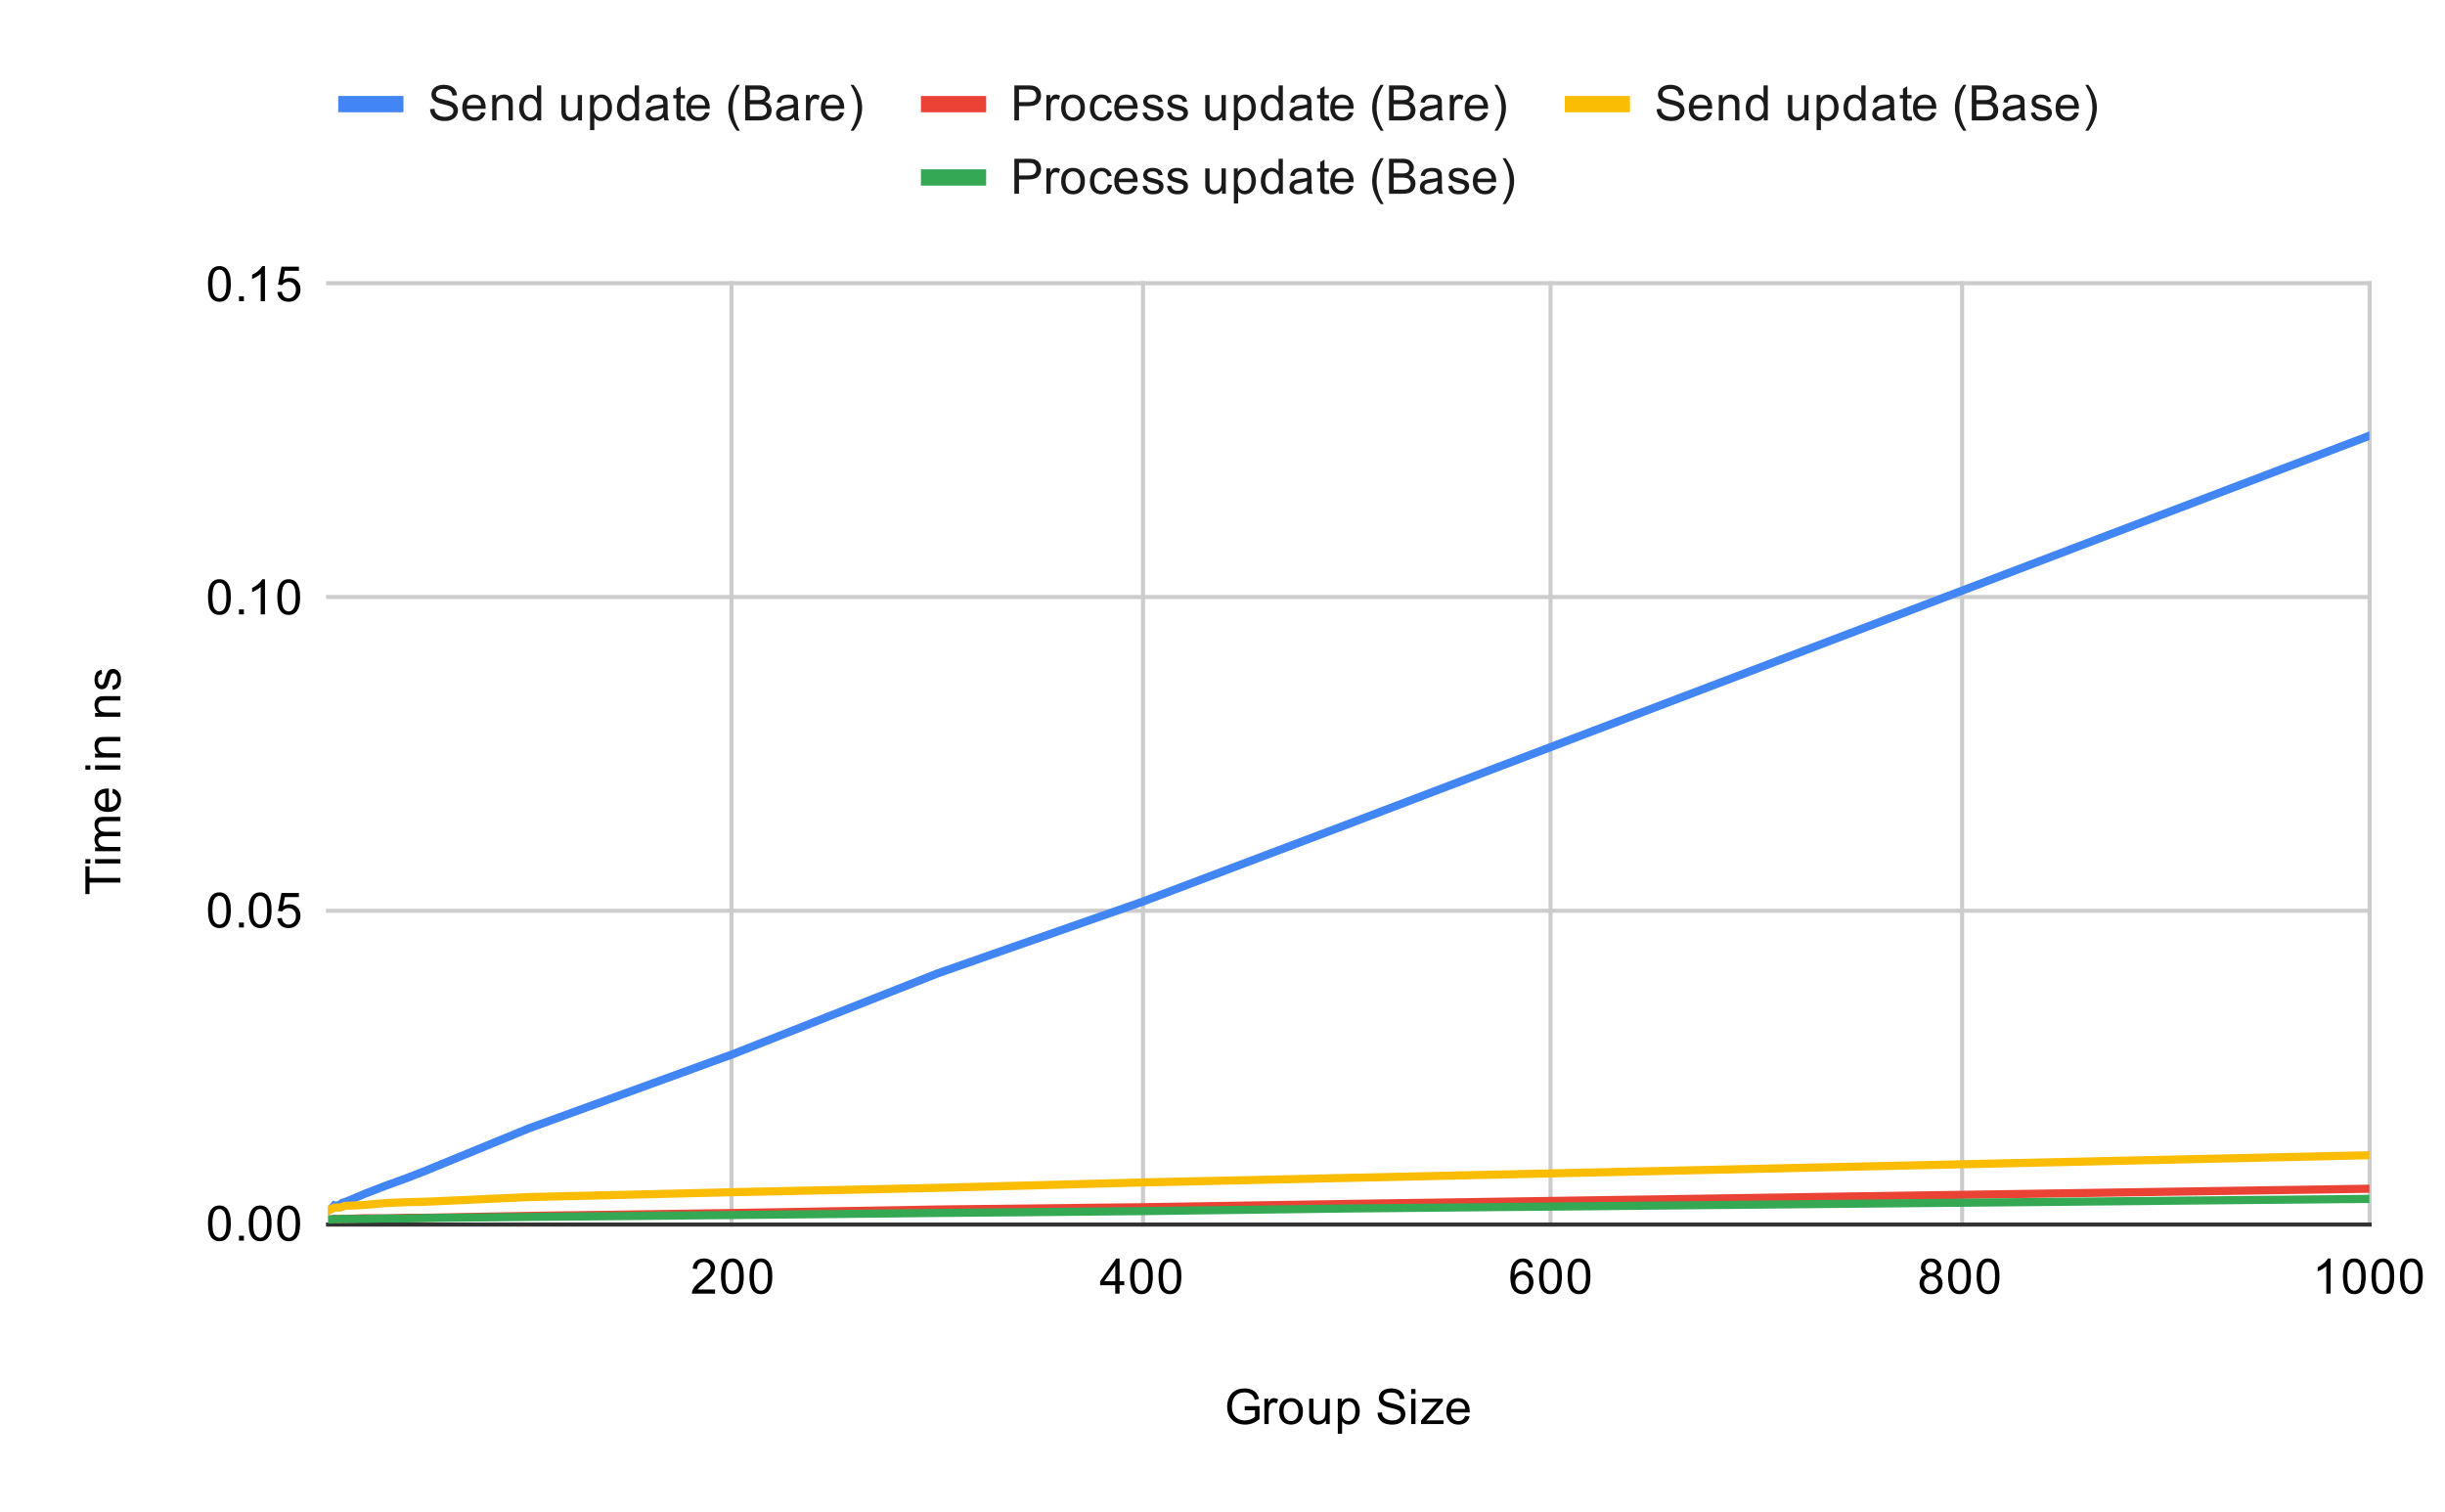 <svg version="1.1" viewBox="0.0 0.0 600.0 371.0" fill="none" stroke="none" stroke-linecap="square" stroke-miterlimit="10" width="600" height="371" xmlns:xlink="http://www.w3.org/1999/xlink" xmlns="http://www.w3.org/2000/svg"><path fill="#ffffff" d="M0 0L600.0 0L600.0 371.0L0 371.0L0 0Z" fill-rule="nonzero"/><path stroke="#cccccc" stroke-width="1.0" stroke-linecap="butt" d="M179.5 69.5L179.5 300.5" fill-rule="nonzero"/><path stroke="#cccccc" stroke-width="1.0" stroke-linecap="butt" d="M280.5 69.5L280.5 300.5" fill-rule="nonzero"/><path stroke="#cccccc" stroke-width="1.0" stroke-linecap="butt" d="M380.5 69.5L380.5 300.5" fill-rule="nonzero"/><path stroke="#cccccc" stroke-width="1.0" stroke-linecap="butt" d="M481.5 69.5L481.5 300.5" fill-rule="nonzero"/><path stroke="#cccccc" stroke-width="1.0" stroke-linecap="butt" d="M581.5 69.5L581.5 300.5" fill-rule="nonzero"/><path stroke="#333333" stroke-width="1.0" stroke-linecap="butt" d="M80.5 300.5L581.5 300.5" fill-rule="nonzero"/><path stroke="#cccccc" stroke-width="1.0" stroke-linecap="butt" d="M80.5 223.5L581.5 223.5" fill-rule="nonzero"/><path stroke="#cccccc" stroke-width="1.0" stroke-linecap="butt" d="M80.5 146.5L581.5 146.5" fill-rule="nonzero"/><path stroke="#cccccc" stroke-width="1.0" stroke-linecap="butt" d="M80.5 69.5L581.5 69.5" fill-rule="nonzero"/><clipPath id="id_0"><path d="M80.55 69.917L581.45 69.917L581.45 300.45L80.55 300.45L80.55 69.917Z" clip-rule="nonzero"/></clipPath><path stroke="#4285f4" stroke-width="2.0" stroke-linecap="butt" clip-path="url(#id_0)" d="M80.55 297.027L81.052 296.764L81.554 296.432L82.056 295.792L82.558 295.942L83.06 295.731L83.561 295.535L84.063 295.136L84.565 295.039L89.584 292.925L94.603 290.983L99.622 289.17L104.641 287.208L129.737 276.916L179.927 258.653L230.117 238.857L280.308 221.296L330.498 202.351L581.45 106.932" fill-rule="nonzero"/><path stroke="#ea4335" stroke-width="2.0" stroke-linecap="butt" clip-path="url(#id_0)" d="M80.55 299.235L81.052 299.221L81.554 299.194L82.056 299.09L82.558 299.166L83.06 299.169L83.561 299.149L84.063 299.126L84.565 299.139L89.584 298.952L94.603 298.988L99.622 298.851L104.641 298.829L129.737 298.378L179.927 297.671L230.117 296.809L280.308 296.248L330.498 295.444L581.45 291.714" fill-rule="nonzero"/><path stroke="#fbbc04" stroke-width="2.0" stroke-linecap="butt" clip-path="url(#id_0)" d="M80.55 297.038L81.052 296.745L81.554 296.592L82.056 296.323L82.558 296.333L83.06 296.323L83.561 296.309L84.063 296.127L84.565 295.938L89.584 295.678L94.603 295.235L99.622 295.014L104.641 294.895L129.737 293.761L179.927 292.558L230.117 291.494L280.308 290.166L330.498 289.057L581.45 283.483" fill-rule="nonzero"/><path stroke="#34a853" stroke-width="2.0" stroke-linecap="butt" clip-path="url(#id_0)" d="M80.55 299.239L81.052 299.254L81.554 299.253L82.056 299.101L82.558 299.197L83.06 299.148L83.561 299.206L84.063 299.082L84.565 299.142L89.584 299.102L94.603 299.014L99.622 299.007L104.641 298.896L129.737 298.634L179.927 298.164L230.117 297.653L280.308 297.201L330.498 296.56L581.45 294.196" fill-rule="nonzero"/><path fill="#000000" fill-opacity="0.0" clip-path="url(#id_0)" d="M83.55 297.027C83.55 298.684 82.207 300.027 80.55 300.027C78.893 300.027 77.55 298.684 77.55 297.027C77.55 295.371 78.893 294.027 80.55 294.027C82.207 294.027 83.55 295.371 83.55 297.027Z" fill-rule="nonzero"/><path fill="#000000" fill-opacity="0.0" clip-path="url(#id_0)" d="M84.052 296.764C84.052 298.421 82.709 299.764 81.052 299.764C79.395 299.764 78.052 298.421 78.052 296.764C78.052 295.107 79.395 293.764 81.052 293.764C82.709 293.764 84.052 295.107 84.052 296.764Z" fill-rule="nonzero"/><path fill="#000000" fill-opacity="0.0" clip-path="url(#id_0)" d="M84.554 296.432C84.554 298.089 83.211 299.432 81.554 299.432C79.897 299.432 78.554 298.089 78.554 296.432C78.554 294.775 79.897 293.432 81.554 293.432C83.211 293.432 84.554 294.775 84.554 296.432Z" fill-rule="nonzero"/><path fill="#000000" fill-opacity="0.0" clip-path="url(#id_0)" d="M85.056 295.792C85.056 297.449 83.713 298.792 82.056 298.792C80.399 298.792 79.056 297.449 79.056 295.792C79.056 294.136 80.399 292.792 82.056 292.792C83.713 292.792 85.056 294.136 85.056 295.792Z" fill-rule="nonzero"/><path fill="#000000" fill-opacity="0.0" clip-path="url(#id_0)" d="M85.558 295.942C85.558 297.598 84.214 298.942 82.558 298.942C80.901 298.942 79.558 297.598 79.558 295.942C79.558 294.285 80.901 292.942 82.558 292.942C84.214 292.942 85.558 294.285 85.558 295.942Z" fill-rule="nonzero"/><path fill="#000000" fill-opacity="0.0" clip-path="url(#id_0)" d="M86.06 295.731C86.06 297.388 84.716 298.731 83.06 298.731C81.403 298.731 80.06 297.388 80.06 295.731C80.06 294.075 81.403 292.731 83.06 292.731C84.716 292.731 86.06 294.075 86.06 295.731Z" fill-rule="nonzero"/><path fill="#000000" fill-opacity="0.0" clip-path="url(#id_0)" d="M86.561 295.535C86.561 297.192 85.218 298.535 83.561 298.535C81.905 298.535 80.561 297.192 80.561 295.535C80.561 293.878 81.905 292.535 83.561 292.535C85.218 292.535 86.561 293.878 86.561 295.535Z" fill-rule="nonzero"/><path fill="#000000" fill-opacity="0.0" clip-path="url(#id_0)" d="M87.063 295.136C87.063 296.793 85.72 298.136 84.063 298.136C82.406 298.136 81.063 296.793 81.063 295.136C81.063 293.479 82.406 292.136 84.063 292.136C85.72 292.136 87.063 293.479 87.063 295.136Z" fill-rule="nonzero"/><path fill="#000000" fill-opacity="0.0" clip-path="url(#id_0)" d="M87.565 295.039C87.565 296.696 86.222 298.039 84.565 298.039C82.908 298.039 81.565 296.696 81.565 295.039C81.565 293.382 82.908 292.039 84.565 292.039C86.222 292.039 87.565 293.382 87.565 295.039Z" fill-rule="nonzero"/><path fill="#000000" fill-opacity="0.0" clip-path="url(#id_0)" d="M92.584 292.925C92.584 294.582 91.241 295.925 89.584 295.925C87.927 295.925 86.584 294.582 86.584 292.925C86.584 291.269 87.927 289.925 89.584 289.925C91.241 289.925 92.584 291.269 92.584 292.925Z" fill-rule="nonzero"/><path fill="#000000" fill-opacity="0.0" clip-path="url(#id_0)" d="M97.603 290.983C97.603 292.64 96.26 293.983 94.603 293.983C92.946 293.983 91.603 292.64 91.603 290.983C91.603 289.327 92.946 287.983 94.603 287.983C96.26 287.983 97.603 289.327 97.603 290.983Z" fill-rule="nonzero"/><path fill="#000000" fill-opacity="0.0" clip-path="url(#id_0)" d="M102.622 289.17C102.622 290.827 101.279 292.17 99.622 292.17C97.965 292.17 96.622 290.827 96.622 289.17C96.622 287.513 97.965 286.17 99.622 286.17C101.279 286.17 102.622 287.513 102.622 289.17Z" fill-rule="nonzero"/><path fill="#000000" fill-opacity="0.0" clip-path="url(#id_0)" d="M107.641 287.208C107.641 288.865 106.298 290.208 104.641 290.208C102.985 290.208 101.641 288.865 101.641 287.208C101.641 285.551 102.985 284.208 104.641 284.208C106.298 284.208 107.641 285.551 107.641 287.208Z" fill-rule="nonzero"/><path fill="#000000" fill-opacity="0.0" clip-path="url(#id_0)" d="M132.737 276.916C132.737 278.573 131.393 279.916 129.737 279.916C128.08 279.916 126.737 278.573 126.737 276.916C126.737 275.259 128.08 273.916 129.737 273.916C131.393 273.916 132.737 275.259 132.737 276.916Z" fill-rule="nonzero"/><path fill="#000000" fill-opacity="0.0" clip-path="url(#id_0)" d="M182.927 258.653C182.927 260.31 181.584 261.653 179.927 261.653C178.27 261.653 176.927 260.31 176.927 258.653C176.927 256.996 178.27 255.653 179.927 255.653C181.584 255.653 182.927 256.996 182.927 258.653Z" fill-rule="nonzero"/><path fill="#000000" fill-opacity="0.0" clip-path="url(#id_0)" d="M233.117 238.857C233.117 240.514 231.774 241.857 230.117 241.857C228.46 241.857 227.117 240.514 227.117 238.857C227.117 237.2 228.46 235.857 230.117 235.857C231.774 235.857 233.117 237.2 233.117 238.857Z" fill-rule="nonzero"/><path fill="#000000" fill-opacity="0.0" clip-path="url(#id_0)" d="M283.308 221.296C283.308 222.953 281.965 224.296 280.308 224.296C278.651 224.296 277.308 222.953 277.308 221.296C277.308 219.639 278.651 218.296 280.308 218.296C281.965 218.296 283.308 219.639 283.308 221.296Z" fill-rule="nonzero"/><path fill="#000000" fill-opacity="0.0" clip-path="url(#id_0)" d="M333.498 202.351C333.498 204.008 332.155 205.351 330.498 205.351C328.841 205.351 327.498 204.008 327.498 202.351C327.498 200.694 328.841 199.351 330.498 199.351C332.155 199.351 333.498 200.694 333.498 202.351Z" fill-rule="nonzero"/><path fill="#000000" fill-opacity="0.0" clip-path="url(#id_0)" d="M584.45 106.932C584.45 108.589 583.107 109.932 581.45 109.932C579.793 109.932 578.45 108.589 578.45 106.932C578.45 105.275 579.793 103.932 581.45 103.932C583.107 103.932 584.45 105.275 584.45 106.932Z" fill-rule="nonzero"/><path fill="#000000" fill-opacity="0.0" clip-path="url(#id_0)" d="M83.55 299.235C83.55 300.892 82.207 302.235 80.55 302.235C78.893 302.235 77.55 300.892 77.55 299.235C77.55 297.579 78.893 296.235 80.55 296.235C82.207 296.235 83.55 297.579 83.55 299.235Z" fill-rule="nonzero"/><path fill="#000000" fill-opacity="0.0" clip-path="url(#id_0)" d="M84.052 299.221C84.052 300.878 82.709 302.221 81.052 302.221C79.395 302.221 78.052 300.878 78.052 299.221C78.052 297.564 79.395 296.221 81.052 296.221C82.709 296.221 84.052 297.564 84.052 299.221Z" fill-rule="nonzero"/><path fill="#000000" fill-opacity="0.0" clip-path="url(#id_0)" d="M84.554 299.194C84.554 300.851 83.211 302.194 81.554 302.194C79.897 302.194 78.554 300.851 78.554 299.194C78.554 297.537 79.897 296.194 81.554 296.194C83.211 296.194 84.554 297.537 84.554 299.194Z" fill-rule="nonzero"/><path fill="#000000" fill-opacity="0.0" clip-path="url(#id_0)" d="M85.056 299.09C85.056 300.747 83.713 302.09 82.056 302.09C80.399 302.09 79.056 300.747 79.056 299.09C79.056 297.434 80.399 296.09 82.056 296.09C83.713 296.09 85.056 297.434 85.056 299.09Z" fill-rule="nonzero"/><path fill="#000000" fill-opacity="0.0" clip-path="url(#id_0)" d="M85.558 299.166C85.558 300.823 84.214 302.166 82.558 302.166C80.901 302.166 79.558 300.823 79.558 299.166C79.558 297.509 80.901 296.166 82.558 296.166C84.214 296.166 85.558 297.509 85.558 299.166Z" fill-rule="nonzero"/><path fill="#000000" fill-opacity="0.0" clip-path="url(#id_0)" d="M86.06 299.169C86.06 300.826 84.716 302.169 83.06 302.169C81.403 302.169 80.06 300.826 80.06 299.169C80.06 297.512 81.403 296.169 83.06 296.169C84.716 296.169 86.06 297.512 86.06 299.169Z" fill-rule="nonzero"/><path fill="#000000" fill-opacity="0.0" clip-path="url(#id_0)" d="M86.561 299.149C86.561 300.806 85.218 302.149 83.561 302.149C81.905 302.149 80.561 300.806 80.561 299.149C80.561 297.493 81.905 296.149 83.561 296.149C85.218 296.149 86.561 297.493 86.561 299.149Z" fill-rule="nonzero"/><path fill="#000000" fill-opacity="0.0" clip-path="url(#id_0)" d="M87.063 299.126C87.063 300.782 85.72 302.126 84.063 302.126C82.406 302.126 81.063 300.782 81.063 299.126C81.063 297.469 82.406 296.126 84.063 296.126C85.72 296.126 87.063 297.469 87.063 299.126Z" fill-rule="nonzero"/><path fill="#000000" fill-opacity="0.0" clip-path="url(#id_0)" d="M87.565 299.139C87.565 300.796 86.222 302.139 84.565 302.139C82.908 302.139 81.565 300.796 81.565 299.139C81.565 297.483 82.908 296.139 84.565 296.139C86.222 296.139 87.565 297.483 87.565 299.139Z" fill-rule="nonzero"/><path fill="#000000" fill-opacity="0.0" clip-path="url(#id_0)" d="M92.584 298.952C92.584 300.609 91.241 301.952 89.584 301.952C87.927 301.952 86.584 300.609 86.584 298.952C86.584 297.295 87.927 295.952 89.584 295.952C91.241 295.952 92.584 297.295 92.584 298.952Z" fill-rule="nonzero"/><path fill="#000000" fill-opacity="0.0" clip-path="url(#id_0)" d="M97.603 298.988C97.603 300.644 96.26 301.988 94.603 301.988C92.946 301.988 91.603 300.644 91.603 298.988C91.603 297.331 92.946 295.988 94.603 295.988C96.26 295.988 97.603 297.331 97.603 298.988Z" fill-rule="nonzero"/><path fill="#000000" fill-opacity="0.0" clip-path="url(#id_0)" d="M102.622 298.851C102.622 300.507 101.279 301.851 99.622 301.851C97.965 301.851 96.622 300.507 96.622 298.851C96.622 297.194 97.965 295.851 99.622 295.851C101.279 295.851 102.622 297.194 102.622 298.851Z" fill-rule="nonzero"/><path fill="#000000" fill-opacity="0.0" clip-path="url(#id_0)" d="M107.641 298.829C107.641 300.486 106.298 301.829 104.641 301.829C102.985 301.829 101.641 300.486 101.641 298.829C101.641 297.172 102.985 295.829 104.641 295.829C106.298 295.829 107.641 297.172 107.641 298.829Z" fill-rule="nonzero"/><path fill="#000000" fill-opacity="0.0" clip-path="url(#id_0)" d="M132.737 298.378C132.737 300.035 131.393 301.378 129.737 301.378C128.08 301.378 126.737 300.035 126.737 298.378C126.737 296.721 128.08 295.378 129.737 295.378C131.393 295.378 132.737 296.721 132.737 298.378Z" fill-rule="nonzero"/><path fill="#000000" fill-opacity="0.0" clip-path="url(#id_0)" d="M182.927 297.671C182.927 299.328 181.584 300.671 179.927 300.671C178.27 300.671 176.927 299.328 176.927 297.671C176.927 296.014 178.27 294.671 179.927 294.671C181.584 294.671 182.927 296.014 182.927 297.671Z" fill-rule="nonzero"/><path fill="#000000" fill-opacity="0.0" clip-path="url(#id_0)" d="M233.117 296.809C233.117 298.466 231.774 299.809 230.117 299.809C228.46 299.809 227.117 298.466 227.117 296.809C227.117 295.152 228.46 293.809 230.117 293.809C231.774 293.809 233.117 295.152 233.117 296.809Z" fill-rule="nonzero"/><path fill="#000000" fill-opacity="0.0" clip-path="url(#id_0)" d="M283.308 296.248C283.308 297.905 281.965 299.248 280.308 299.248C278.651 299.248 277.308 297.905 277.308 296.248C277.308 294.591 278.651 293.248 280.308 293.248C281.965 293.248 283.308 294.591 283.308 296.248Z" fill-rule="nonzero"/><path fill="#000000" fill-opacity="0.0" clip-path="url(#id_0)" d="M333.498 295.444C333.498 297.101 332.155 298.444 330.498 298.444C328.841 298.444 327.498 297.101 327.498 295.444C327.498 293.787 328.841 292.444 330.498 292.444C332.155 292.444 333.498 293.787 333.498 295.444Z" fill-rule="nonzero"/><path fill="#000000" fill-opacity="0.0" clip-path="url(#id_0)" d="M584.45 291.714C584.45 293.371 583.107 294.714 581.45 294.714C579.793 294.714 578.45 293.371 578.45 291.714C578.45 290.057 579.793 288.714 581.45 288.714C583.107 288.714 584.45 290.057 584.45 291.714Z" fill-rule="nonzero"/><path fill="#000000" fill-opacity="0.0" clip-path="url(#id_0)" d="M83.55 297.038C83.55 298.695 82.207 300.038 80.55 300.038C78.893 300.038 77.55 298.695 77.55 297.038C77.55 295.381 78.893 294.038 80.55 294.038C82.207 294.038 83.55 295.381 83.55 297.038Z" fill-rule="nonzero"/><path fill="#000000" fill-opacity="0.0" clip-path="url(#id_0)" d="M84.052 296.745C84.052 298.402 82.709 299.745 81.052 299.745C79.395 299.745 78.052 298.402 78.052 296.745C78.052 295.088 79.395 293.745 81.052 293.745C82.709 293.745 84.052 295.088 84.052 296.745Z" fill-rule="nonzero"/><path fill="#000000" fill-opacity="0.0" clip-path="url(#id_0)" d="M84.554 296.592C84.554 298.249 83.211 299.592 81.554 299.592C79.897 299.592 78.554 298.249 78.554 296.592C78.554 294.935 79.897 293.592 81.554 293.592C83.211 293.592 84.554 294.935 84.554 296.592Z" fill-rule="nonzero"/><path fill="#000000" fill-opacity="0.0" clip-path="url(#id_0)" d="M85.056 296.323C85.056 297.98 83.713 299.323 82.056 299.323C80.399 299.323 79.056 297.98 79.056 296.323C79.056 294.666 80.399 293.323 82.056 293.323C83.713 293.323 85.056 294.666 85.056 296.323Z" fill-rule="nonzero"/><path fill="#000000" fill-opacity="0.0" clip-path="url(#id_0)" d="M85.558 296.333C85.558 297.99 84.214 299.333 82.558 299.333C80.901 299.333 79.558 297.99 79.558 296.333C79.558 294.676 80.901 293.333 82.558 293.333C84.214 293.333 85.558 294.676 85.558 296.333Z" fill-rule="nonzero"/><path fill="#000000" fill-opacity="0.0" clip-path="url(#id_0)" d="M86.06 296.323C86.06 297.98 84.716 299.323 83.06 299.323C81.403 299.323 80.06 297.98 80.06 296.323C80.06 294.666 81.403 293.323 83.06 293.323C84.716 293.323 86.06 294.666 86.06 296.323Z" fill-rule="nonzero"/><path fill="#000000" fill-opacity="0.0" clip-path="url(#id_0)" d="M86.561 296.309C86.561 297.966 85.218 299.309 83.561 299.309C81.905 299.309 80.561 297.966 80.561 296.309C80.561 294.652 81.905 293.309 83.561 293.309C85.218 293.309 86.561 294.652 86.561 296.309Z" fill-rule="nonzero"/><path fill="#000000" fill-opacity="0.0" clip-path="url(#id_0)" d="M87.063 296.127C87.063 297.784 85.72 299.127 84.063 299.127C82.406 299.127 81.063 297.784 81.063 296.127C81.063 294.47 82.406 293.127 84.063 293.127C85.72 293.127 87.063 294.47 87.063 296.127Z" fill-rule="nonzero"/><path fill="#000000" fill-opacity="0.0" clip-path="url(#id_0)" d="M87.565 295.938C87.565 297.595 86.222 298.938 84.565 298.938C82.908 298.938 81.565 297.595 81.565 295.938C81.565 294.281 82.908 292.938 84.565 292.938C86.222 292.938 87.565 294.281 87.565 295.938Z" fill-rule="nonzero"/><path fill="#000000" fill-opacity="0.0" clip-path="url(#id_0)" d="M92.584 295.678C92.584 297.335 91.241 298.678 89.584 298.678C87.927 298.678 86.584 297.335 86.584 295.678C86.584 294.021 87.927 292.678 89.584 292.678C91.241 292.678 92.584 294.021 92.584 295.678Z" fill-rule="nonzero"/><path fill="#000000" fill-opacity="0.0" clip-path="url(#id_0)" d="M97.603 295.235C97.603 296.891 96.26 298.235 94.603 298.235C92.946 298.235 91.603 296.891 91.603 295.235C91.603 293.578 92.946 292.235 94.603 292.235C96.26 292.235 97.603 293.578 97.603 295.235Z" fill-rule="nonzero"/><path fill="#000000" fill-opacity="0.0" clip-path="url(#id_0)" d="M102.622 295.014C102.622 296.671 101.279 298.014 99.622 298.014C97.965 298.014 96.622 296.671 96.622 295.014C96.622 293.358 97.965 292.014 99.622 292.014C101.279 292.014 102.622 293.358 102.622 295.014Z" fill-rule="nonzero"/><path fill="#000000" fill-opacity="0.0" clip-path="url(#id_0)" d="M107.641 294.895C107.641 296.552 106.298 297.895 104.641 297.895C102.985 297.895 101.641 296.552 101.641 294.895C101.641 293.238 102.985 291.895 104.641 291.895C106.298 291.895 107.641 293.238 107.641 294.895Z" fill-rule="nonzero"/><path fill="#000000" fill-opacity="0.0" clip-path="url(#id_0)" d="M132.737 293.761C132.737 295.418 131.393 296.761 129.737 296.761C128.08 296.761 126.737 295.418 126.737 293.761C126.737 292.104 128.08 290.761 129.737 290.761C131.393 290.761 132.737 292.104 132.737 293.761Z" fill-rule="nonzero"/><path fill="#000000" fill-opacity="0.0" clip-path="url(#id_0)" d="M182.927 292.558C182.927 294.215 181.584 295.558 179.927 295.558C178.27 295.558 176.927 294.215 176.927 292.558C176.927 290.901 178.27 289.558 179.927 289.558C181.584 289.558 182.927 290.901 182.927 292.558Z" fill-rule="nonzero"/><path fill="#000000" fill-opacity="0.0" clip-path="url(#id_0)" d="M233.117 291.494C233.117 293.151 231.774 294.494 230.117 294.494C228.46 294.494 227.117 293.151 227.117 291.494C227.117 289.837 228.46 288.494 230.117 288.494C231.774 288.494 233.117 289.837 233.117 291.494Z" fill-rule="nonzero"/><path fill="#000000" fill-opacity="0.0" clip-path="url(#id_0)" d="M283.308 290.166C283.308 291.823 281.965 293.166 280.308 293.166C278.651 293.166 277.308 291.823 277.308 290.166C277.308 288.509 278.651 287.166 280.308 287.166C281.965 287.166 283.308 288.509 283.308 290.166Z" fill-rule="nonzero"/><path fill="#000000" fill-opacity="0.0" clip-path="url(#id_0)" d="M333.498 289.057C333.498 290.714 332.155 292.057 330.498 292.057C328.841 292.057 327.498 290.714 327.498 289.057C327.498 287.4 328.841 286.057 330.498 286.057C332.155 286.057 333.498 287.4 333.498 289.057Z" fill-rule="nonzero"/><path fill="#000000" fill-opacity="0.0" clip-path="url(#id_0)" d="M584.45 283.483C584.45 285.14 583.107 286.483 581.45 286.483C579.793 286.483 578.45 285.14 578.45 283.483C578.45 281.826 579.793 280.483 581.45 280.483C583.107 280.483 584.45 281.826 584.45 283.483Z" fill-rule="nonzero"/><path fill="#000000" fill-opacity="0.0" clip-path="url(#id_0)" d="M83.55 299.239C83.55 300.896 82.207 302.239 80.55 302.239C78.893 302.239 77.55 300.896 77.55 299.239C77.55 297.582 78.893 296.239 80.55 296.239C82.207 296.239 83.55 297.582 83.55 299.239Z" fill-rule="nonzero"/><path fill="#000000" fill-opacity="0.0" clip-path="url(#id_0)" d="M84.052 299.254C84.052 300.911 82.709 302.254 81.052 302.254C79.395 302.254 78.052 300.911 78.052 299.254C78.052 297.597 79.395 296.254 81.052 296.254C82.709 296.254 84.052 297.597 84.052 299.254Z" fill-rule="nonzero"/><path fill="#000000" fill-opacity="0.0" clip-path="url(#id_0)" d="M84.554 299.253C84.554 300.91 83.211 302.253 81.554 302.253C79.897 302.253 78.554 300.91 78.554 299.253C78.554 297.596 79.897 296.253 81.554 296.253C83.211 296.253 84.554 297.596 84.554 299.253Z" fill-rule="nonzero"/><path fill="#000000" fill-opacity="0.0" clip-path="url(#id_0)" d="M85.056 299.101C85.056 300.758 83.713 302.101 82.056 302.101C80.399 302.101 79.056 300.758 79.056 299.101C79.056 297.444 80.399 296.101 82.056 296.101C83.713 296.101 85.056 297.444 85.056 299.101Z" fill-rule="nonzero"/><path fill="#000000" fill-opacity="0.0" clip-path="url(#id_0)" d="M85.558 299.197C85.558 300.854 84.214 302.197 82.558 302.197C80.901 302.197 79.558 300.854 79.558 299.197C79.558 297.54 80.901 296.197 82.558 296.197C84.214 296.197 85.558 297.54 85.558 299.197Z" fill-rule="nonzero"/><path fill="#000000" fill-opacity="0.0" clip-path="url(#id_0)" d="M86.06 299.148C86.06 300.805 84.716 302.148 83.06 302.148C81.403 302.148 80.06 300.805 80.06 299.148C80.06 297.492 81.403 296.148 83.06 296.148C84.716 296.148 86.06 297.492 86.06 299.148Z" fill-rule="nonzero"/><path fill="#000000" fill-opacity="0.0" clip-path="url(#id_0)" d="M86.561 299.206C86.561 300.862 85.218 302.206 83.561 302.206C81.905 302.206 80.561 300.862 80.561 299.206C80.561 297.549 81.905 296.206 83.561 296.206C85.218 296.206 86.561 297.549 86.561 299.206Z" fill-rule="nonzero"/><path fill="#000000" fill-opacity="0.0" clip-path="url(#id_0)" d="M87.063 299.082C87.063 300.739 85.72 302.082 84.063 302.082C82.406 302.082 81.063 300.739 81.063 299.082C81.063 297.425 82.406 296.082 84.063 296.082C85.72 296.082 87.063 297.425 87.063 299.082Z" fill-rule="nonzero"/><path fill="#000000" fill-opacity="0.0" clip-path="url(#id_0)" d="M87.565 299.142C87.565 300.799 86.222 302.142 84.565 302.142C82.908 302.142 81.565 300.799 81.565 299.142C81.565 297.485 82.908 296.142 84.565 296.142C86.222 296.142 87.565 297.485 87.565 299.142Z" fill-rule="nonzero"/><path fill="#000000" fill-opacity="0.0" clip-path="url(#id_0)" d="M92.584 299.102C92.584 300.759 91.241 302.102 89.584 302.102C87.927 302.102 86.584 300.759 86.584 299.102C86.584 297.445 87.927 296.102 89.584 296.102C91.241 296.102 92.584 297.445 92.584 299.102Z" fill-rule="nonzero"/><path fill="#000000" fill-opacity="0.0" clip-path="url(#id_0)" d="M97.603 299.014C97.603 300.671 96.26 302.014 94.603 302.014C92.946 302.014 91.603 300.671 91.603 299.014C91.603 297.357 92.946 296.014 94.603 296.014C96.26 296.014 97.603 297.357 97.603 299.014Z" fill-rule="nonzero"/><path fill="#000000" fill-opacity="0.0" clip-path="url(#id_0)" d="M102.622 299.007C102.622 300.664 101.279 302.007 99.622 302.007C97.965 302.007 96.622 300.664 96.622 299.007C96.622 297.35 97.965 296.007 99.622 296.007C101.279 296.007 102.622 297.35 102.622 299.007Z" fill-rule="nonzero"/><path fill="#000000" fill-opacity="0.0" clip-path="url(#id_0)" d="M107.641 298.896C107.641 300.553 106.298 301.896 104.641 301.896C102.985 301.896 101.641 300.553 101.641 298.896C101.641 297.24 102.985 295.896 104.641 295.896C106.298 295.896 107.641 297.24 107.641 298.896Z" fill-rule="nonzero"/><path fill="#000000" fill-opacity="0.0" clip-path="url(#id_0)" d="M132.737 298.634C132.737 300.291 131.393 301.634 129.737 301.634C128.08 301.634 126.737 300.291 126.737 298.634C126.737 296.977 128.08 295.634 129.737 295.634C131.393 295.634 132.737 296.977 132.737 298.634Z" fill-rule="nonzero"/><path fill="#000000" fill-opacity="0.0" clip-path="url(#id_0)" d="M182.927 298.164C182.927 299.821 181.584 301.164 179.927 301.164C178.27 301.164 176.927 299.821 176.927 298.164C176.927 296.507 178.27 295.164 179.927 295.164C181.584 295.164 182.927 296.507 182.927 298.164Z" fill-rule="nonzero"/><path fill="#000000" fill-opacity="0.0" clip-path="url(#id_0)" d="M233.117 297.653C233.117 299.309 231.774 300.653 230.117 300.653C228.46 300.653 227.117 299.309 227.117 297.653C227.117 295.996 228.46 294.653 230.117 294.653C231.774 294.653 233.117 295.996 233.117 297.653Z" fill-rule="nonzero"/><path fill="#000000" fill-opacity="0.0" clip-path="url(#id_0)" d="M283.308 297.201C283.308 298.858 281.965 300.201 280.308 300.201C278.651 300.201 277.308 298.858 277.308 297.201C277.308 295.544 278.651 294.201 280.308 294.201C281.965 294.201 283.308 295.544 283.308 297.201Z" fill-rule="nonzero"/><path fill="#000000" fill-opacity="0.0" clip-path="url(#id_0)" d="M333.498 296.56C333.498 298.217 332.155 299.56 330.498 299.56C328.841 299.56 327.498 298.217 327.498 296.56C327.498 294.903 328.841 293.56 330.498 293.56C332.155 293.56 333.498 294.903 333.498 296.56Z" fill-rule="nonzero"/><path fill="#000000" fill-opacity="0.0" clip-path="url(#id_0)" d="M584.45 294.196C584.45 295.853 583.107 297.196 581.45 297.196C579.793 297.196 578.45 295.853 578.45 294.196C578.45 292.539 579.793 291.196 581.45 291.196C583.107 291.196 584.45 292.539 584.45 294.196Z" fill-rule="nonzero"/><path fill="#000000" d="M305.453 346.075L305.453 345.075L309.078 345.059L309.078 348.247Q308.25 348.919 307.359 349.262Q306.469 349.591 305.531 349.591Q304.266 349.591 303.219 349.059Q302.188 348.512 301.656 347.497Q301.141 346.466 301.141 345.2Q301.141 343.934 301.656 342.856Q302.188 341.762 303.172 341.247Q304.156 340.716 305.438 340.716Q306.375 340.716 307.125 341.012Q307.875 341.309 308.297 341.856Q308.734 342.387 308.953 343.262L307.938 343.544Q307.734 342.887 307.438 342.512Q307.156 342.137 306.625 341.919Q306.094 341.684 305.453 341.684Q304.672 341.684 304.094 341.919Q303.531 342.153 303.172 342.544Q302.828 342.934 302.641 343.403Q302.312 344.2 302.312 345.122Q302.312 346.278 302.703 347.059Q303.109 347.825 303.859 348.2Q304.609 348.575 305.469 348.575Q306.203 348.575 306.906 348.294Q307.609 347.997 307.969 347.684L307.969 346.075L305.453 346.075ZM310.281 349.45L310.281 343.231L311.234 343.231L311.234 344.169Q311.594 343.512 311.891 343.309Q312.203 343.091 312.578 343.091Q313.109 343.091 313.656 343.419L313.297 344.403Q312.906 344.169 312.531 344.169Q312.172 344.169 311.891 344.387Q311.625 344.591 311.516 344.966Q311.328 345.528 311.328 346.184L311.328 349.45L310.281 349.45ZM313.906 346.341Q313.906 344.606 314.859 343.778Q315.656 343.091 316.812 343.091Q318.094 343.091 318.906 343.934Q319.734 344.762 319.734 346.247Q319.734 347.45 319.375 348.137Q319.016 348.825 318.312 349.216Q317.625 349.591 316.812 349.591Q315.516 349.591 314.703 348.762Q313.906 347.919 313.906 346.341ZM314.984 346.341Q314.984 347.528 315.5 348.122Q316.031 348.716 316.812 348.716Q317.609 348.716 318.125 348.122Q318.641 347.528 318.641 346.309Q318.641 345.153 318.109 344.559Q317.594 343.966 316.812 343.966Q316.031 343.966 315.5 344.559Q314.984 345.137 314.984 346.341ZM325.375 349.45L325.375 348.528Q324.641 349.591 323.391 349.591Q322.844 349.591 322.359 349.387Q321.891 349.169 321.656 348.856Q321.422 348.528 321.328 348.059Q321.266 347.762 321.266 347.075L321.266 343.231L322.328 343.231L322.328 346.684Q322.328 347.497 322.391 347.794Q322.484 348.2 322.797 348.45Q323.125 348.684 323.609 348.684Q324.078 348.684 324.484 348.45Q324.906 348.2 325.078 347.778Q325.266 347.356 325.266 346.559L325.266 343.231L326.312 343.231L326.312 349.45L325.375 349.45ZM328.297 351.841L328.297 343.231L329.25 343.231L329.25 344.028Q329.594 343.559 330.016 343.325Q330.453 343.091 331.062 343.091Q331.859 343.091 332.469 343.497Q333.078 343.903 333.375 344.653Q333.688 345.403 333.688 346.294Q333.688 347.247 333.344 348.012Q333.016 348.778 332.359 349.184Q331.703 349.591 330.984 349.591Q330.453 349.591 330.031 349.372Q329.609 349.137 329.344 348.809L329.344 351.841L328.297 351.841ZM329.25 346.372Q329.25 347.575 329.734 348.153Q330.219 348.716 330.906 348.716Q331.609 348.716 332.109 348.122Q332.609 347.528 332.609 346.278Q332.609 345.091 332.125 344.512Q331.641 343.919 330.953 343.919Q330.281 343.919 329.766 344.544Q329.25 345.169 329.25 346.372ZM338.047 346.684L339.109 346.591Q339.188 347.247 339.469 347.653Q339.75 348.059 340.328 348.325Q340.922 348.575 341.656 348.575Q342.297 348.575 342.797 348.387Q343.297 348.184 343.531 347.856Q343.781 347.512 343.781 347.122Q343.781 346.716 343.547 346.419Q343.312 346.106 342.781 345.903Q342.422 345.762 341.234 345.481Q340.062 345.2 339.594 344.95Q338.969 344.622 338.672 344.153Q338.375 343.669 338.375 343.075Q338.375 342.434 338.734 341.872Q339.109 341.294 339.812 341.012Q340.531 340.716 341.391 340.716Q342.344 340.716 343.078 341.028Q343.812 341.325 344.203 341.934Q344.594 342.528 344.625 343.278L343.531 343.356Q343.438 342.544 342.922 342.137Q342.422 341.716 341.438 341.716Q340.406 341.716 339.938 342.091Q339.469 342.466 339.469 342.997Q339.469 343.466 339.797 343.762Q340.125 344.059 341.5 344.372Q342.891 344.684 343.406 344.919Q344.156 345.278 344.516 345.809Q344.875 346.325 344.875 347.028Q344.875 347.716 344.484 348.325Q344.094 348.919 343.359 349.262Q342.625 349.591 341.703 349.591Q340.531 349.591 339.734 349.262Q338.953 348.919 338.5 348.231Q338.062 347.544 338.047 346.684ZM346.297 342.075L346.297 340.856L347.359 340.856L347.359 342.075L346.297 342.075ZM346.297 349.45L346.297 343.231L347.359 343.231L347.359 349.45L346.297 349.45ZM348.734 349.45L348.734 348.591L352.703 344.044Q352.016 344.075 351.5 344.075L348.969 344.075L348.969 343.231L354.062 343.231L354.062 343.919L350.688 347.872L350.031 348.591Q350.75 348.544 351.359 348.544L354.25 348.544L354.25 349.45L348.734 349.45ZM359.547 347.45L360.641 347.575Q360.391 348.528 359.688 349.059Q358.984 349.591 357.906 349.591Q356.547 349.591 355.734 348.747Q354.938 347.903 354.938 346.387Q354.938 344.825 355.75 343.966Q356.562 343.091 357.844 343.091Q359.094 343.091 359.875 343.934Q360.672 344.778 360.672 346.325Q360.672 346.419 360.672 346.606L356.031 346.606Q356.094 347.637 356.609 348.184Q357.125 348.716 357.906 348.716Q358.484 348.716 358.891 348.419Q359.312 348.106 359.547 347.45ZM356.094 345.747L359.562 345.747Q359.5 344.95 359.172 344.559Q358.656 343.95 357.859 343.95Q357.125 343.95 356.625 344.434Q356.141 344.919 356.094 345.747Z" fill-rule="nonzero"/><path fill="#000000" d="M29.55 216.574L21.972 216.574L21.972 219.402L20.956 219.402L20.956 212.59L21.972 212.59L21.972 215.433L29.55 215.433L29.55 216.574ZM22.175 211.886L20.956 211.886L20.956 210.824L22.175 210.824L22.175 211.886ZM29.55 211.886L23.331 211.886L23.331 210.824L29.55 210.824L29.55 211.886ZM29.55 208.886L23.331 208.886L23.331 207.949L24.206 207.949Q23.738 207.652 23.472 207.168Q23.191 206.683 23.191 206.058Q23.191 205.371 23.472 204.933Q23.753 204.48 24.269 204.308Q23.191 203.558 23.191 202.386Q23.191 201.449 23.706 200.965Q24.206 200.465 25.284 200.465L29.55 200.465L29.55 201.511L25.628 201.511Q25.003 201.511 24.722 201.621Q24.441 201.715 24.269 201.98Q24.097 202.246 24.097 202.621Q24.097 203.277 24.534 203.715Q24.972 204.136 25.941 204.136L29.55 204.136L29.55 205.199L25.503 205.199Q24.8 205.199 24.456 205.465Q24.097 205.715 24.097 206.293Q24.097 206.746 24.331 207.121Q24.566 207.496 25.019 207.668Q25.472 207.84 26.316 207.84L29.55 207.84L29.55 208.886ZM27.55 194.636L27.675 193.543Q28.628 193.793 29.159 194.496Q29.691 195.199 29.691 196.277Q29.691 197.636 28.847 198.449Q28.003 199.246 26.488 199.246Q24.925 199.246 24.066 198.433Q23.191 197.621 23.191 196.34Q23.191 195.09 24.034 194.308Q24.878 193.511 26.425 193.511Q26.519 193.511 26.706 193.511L26.706 198.152Q27.738 198.09 28.284 197.574Q28.816 197.058 28.816 196.277Q28.816 195.699 28.519 195.293Q28.206 194.871 27.55 194.636ZM25.847 198.09L25.847 194.621Q25.05 194.683 24.659 195.011Q24.05 195.527 24.05 196.324Q24.05 197.058 24.534 197.558Q25.019 198.043 25.847 198.09ZM22.175 188.886L20.956 188.886L20.956 187.824L22.175 187.824L22.175 188.886ZM29.55 188.886L23.331 188.886L23.331 187.824L29.55 187.824L29.55 188.886ZM29.55 185.886L23.331 185.886L23.331 184.949L24.206 184.949Q23.191 184.261 23.191 182.965Q23.191 182.402 23.394 181.933Q23.597 181.449 23.925 181.215Q24.253 180.98 24.691 180.886Q24.988 180.84 25.722 180.84L29.55 180.84L29.55 181.886L25.769 181.886Q25.113 181.886 24.8 182.011Q24.488 182.136 24.3 182.449Q24.097 182.761 24.097 183.183Q24.097 183.855 24.534 184.355Q24.956 184.84 26.144 184.84L29.55 184.84L29.55 185.886ZM29.55 175.886L23.331 175.886L23.331 174.949L24.206 174.949Q23.191 174.261 23.191 172.965Q23.191 172.402 23.394 171.933Q23.597 171.449 23.925 171.215Q24.253 170.98 24.691 170.886Q24.988 170.84 25.722 170.84L29.55 170.84L29.55 171.886L25.769 171.886Q25.113 171.886 24.8 172.011Q24.488 172.136 24.3 172.449Q24.097 172.761 24.097 173.183Q24.097 173.855 24.534 174.355Q24.956 174.84 26.144 174.84L29.55 174.84L29.55 175.886ZM27.691 169.308L27.534 168.277Q28.159 168.183 28.488 167.793Q28.816 167.386 28.816 166.652Q28.816 165.933 28.534 165.59Q28.238 165.23 27.831 165.23Q27.472 165.23 27.269 165.543Q27.128 165.761 26.909 166.621Q26.613 167.777 26.409 168.23Q26.191 168.668 25.816 168.902Q25.441 169.136 24.972 169.136Q24.566 169.136 24.206 168.949Q23.847 168.761 23.613 168.433Q23.441 168.183 23.316 167.761Q23.191 167.34 23.191 166.84Q23.191 166.121 23.409 165.574Q23.613 165.011 23.972 164.746Q24.331 164.48 24.925 164.386L25.066 165.418Q24.597 165.48 24.331 165.824Q24.05 166.152 24.05 166.777Q24.05 167.496 24.3 167.808Q24.534 168.121 24.863 168.121Q25.066 168.121 25.222 167.996Q25.394 167.855 25.503 167.59Q25.566 167.433 25.769 166.652Q26.081 165.527 26.269 165.09Q26.456 164.652 26.816 164.402Q27.175 164.152 27.722 164.152Q28.253 164.152 28.722 164.465Q29.175 164.761 29.441 165.34Q29.691 165.918 29.691 166.652Q29.691 167.871 29.191 168.511Q28.675 169.136 27.691 169.308Z" fill-rule="nonzero"/><path fill="#000000" d="M51.05 300.216Q51.05 298.684 51.362 297.762Q51.675 296.825 52.284 296.325Q52.909 295.825 53.847 295.825Q54.534 295.825 55.05 296.106Q55.581 296.387 55.925 296.919Q56.269 297.434 56.456 298.184Q56.644 298.934 56.644 300.216Q56.644 301.731 56.331 302.653Q56.034 303.575 55.409 304.091Q54.8 304.591 53.847 304.591Q52.612 304.591 51.894 303.7Q51.05 302.637 51.05 300.216ZM52.128 300.216Q52.128 302.325 52.628 303.028Q53.128 303.731 53.847 303.731Q54.581 303.731 55.066 303.028Q55.566 302.325 55.566 300.216Q55.566 298.091 55.066 297.403Q54.581 296.7 53.831 296.7Q53.112 296.7 52.675 297.309Q52.128 298.091 52.128 300.216ZM58.644 304.45L58.644 303.247L59.847 303.247L59.847 304.45L58.644 304.45ZM61.05 300.216Q61.05 298.684 61.362 297.762Q61.675 296.825 62.284 296.325Q62.909 295.825 63.847 295.825Q64.534 295.825 65.05 296.106Q65.581 296.387 65.925 296.919Q66.269 297.434 66.456 298.184Q66.644 298.934 66.644 300.216Q66.644 301.731 66.331 302.653Q66.034 303.575 65.409 304.091Q64.8 304.591 63.847 304.591Q62.612 304.591 61.894 303.7Q61.05 302.637 61.05 300.216ZM62.128 300.216Q62.128 302.325 62.628 303.028Q63.128 303.731 63.847 303.731Q64.581 303.731 65.066 303.028Q65.566 302.325 65.566 300.216Q65.566 298.091 65.066 297.403Q64.581 296.7 63.831 296.7Q63.112 296.7 62.675 297.309Q62.128 298.091 62.128 300.216ZM68.05 300.216Q68.05 298.684 68.362 297.762Q68.675 296.825 69.284 296.325Q69.909 295.825 70.847 295.825Q71.534 295.825 72.05 296.106Q72.581 296.387 72.925 296.919Q73.269 297.434 73.456 298.184Q73.644 298.934 73.644 300.216Q73.644 301.731 73.331 302.653Q73.034 303.575 72.409 304.091Q71.8 304.591 70.847 304.591Q69.612 304.591 68.894 303.7Q68.05 302.637 68.05 300.216ZM69.128 300.216Q69.128 302.325 69.628 303.028Q70.128 303.731 70.847 303.731Q71.581 303.731 72.066 303.028Q72.566 302.325 72.566 300.216Q72.566 298.091 72.066 297.403Q71.581 296.7 70.831 296.7Q70.112 296.7 69.675 297.309Q69.128 298.091 69.128 300.216Z" fill-rule="nonzero"/><path fill="#000000" d="M51.05 223.371Q51.05 221.84 51.362 220.918Q51.675 219.981 52.284 219.481Q52.909 218.981 53.847 218.981Q54.534 218.981 55.05 219.262Q55.581 219.543 55.925 220.074Q56.269 220.59 56.456 221.34Q56.644 222.09 56.644 223.371Q56.644 224.887 56.331 225.809Q56.034 226.731 55.409 227.246Q54.8 227.746 53.847 227.746Q52.612 227.746 51.894 226.856Q51.05 225.793 51.05 223.371ZM52.128 223.371Q52.128 225.481 52.628 226.184Q53.128 226.887 53.847 226.887Q54.581 226.887 55.066 226.184Q55.566 225.481 55.566 223.371Q55.566 221.246 55.066 220.559Q54.581 219.856 53.831 219.856Q53.112 219.856 52.675 220.465Q52.128 221.246 52.128 223.371ZM58.644 227.606L58.644 226.402L59.847 226.402L59.847 227.606L58.644 227.606ZM61.05 223.371Q61.05 221.84 61.362 220.918Q61.675 219.981 62.284 219.481Q62.909 218.981 63.847 218.981Q64.534 218.981 65.05 219.262Q65.581 219.543 65.925 220.074Q66.269 220.59 66.456 221.34Q66.644 222.09 66.644 223.371Q66.644 224.887 66.331 225.809Q66.034 226.731 65.409 227.246Q64.8 227.746 63.847 227.746Q62.612 227.746 61.894 226.856Q61.05 225.793 61.05 223.371ZM62.128 223.371Q62.128 225.481 62.628 226.184Q63.128 226.887 63.847 226.887Q64.581 226.887 65.066 226.184Q65.566 225.481 65.566 223.371Q65.566 221.246 65.066 220.559Q64.581 219.856 63.831 219.856Q63.112 219.856 62.675 220.465Q62.128 221.246 62.128 223.371ZM68.05 225.356L69.159 225.262Q69.284 226.074 69.722 226.481Q70.175 226.887 70.816 226.887Q71.566 226.887 72.097 226.309Q72.628 225.731 72.628 224.793Q72.628 223.887 72.112 223.371Q71.612 222.84 70.784 222.84Q70.284 222.84 69.862 223.074Q69.456 223.309 69.222 223.668L68.237 223.543L69.066 219.137L73.347 219.137L73.347 220.137L69.909 220.137L69.456 222.449Q70.222 221.902 71.066 221.902Q72.191 221.902 72.956 222.684Q73.737 223.465 73.737 224.699Q73.737 225.856 73.066 226.715Q72.237 227.746 70.816 227.746Q69.644 227.746 68.894 227.09Q68.159 226.434 68.05 225.356Z" fill-rule="nonzero"/><path fill="#000000" d="M51.05 146.527Q51.05 144.995 51.362 144.074Q51.675 143.136 52.284 142.636Q52.909 142.136 53.847 142.136Q54.534 142.136 55.05 142.417Q55.581 142.699 55.925 143.23Q56.269 143.745 56.456 144.495Q56.644 145.245 56.644 146.527Q56.644 148.042 56.331 148.964Q56.034 149.886 55.409 150.402Q54.8 150.902 53.847 150.902Q52.612 150.902 51.894 150.011Q51.05 148.949 51.05 146.527ZM52.128 146.527Q52.128 148.636 52.628 149.339Q53.128 150.042 53.847 150.042Q54.581 150.042 55.066 149.339Q55.566 148.636 55.566 146.527Q55.566 144.402 55.066 143.714Q54.581 143.011 53.831 143.011Q53.112 143.011 52.675 143.62Q52.128 144.402 52.128 146.527ZM58.644 150.761L58.644 149.558L59.847 149.558L59.847 150.761L58.644 150.761ZM65.019 150.761L63.972 150.761L63.972 144.042Q63.581 144.402 62.956 144.777Q62.347 145.136 61.862 145.308L61.862 144.292Q62.737 143.87 63.394 143.292Q64.066 142.699 64.347 142.136L65.019 142.136L65.019 150.761ZM68.05 146.527Q68.05 144.995 68.362 144.074Q68.675 143.136 69.284 142.636Q69.909 142.136 70.847 142.136Q71.534 142.136 72.05 142.417Q72.581 142.699 72.925 143.23Q73.269 143.745 73.456 144.495Q73.644 145.245 73.644 146.527Q73.644 148.042 73.331 148.964Q73.034 149.886 72.409 150.402Q71.8 150.902 70.847 150.902Q69.612 150.902 68.894 150.011Q68.05 148.949 68.05 146.527ZM69.128 146.527Q69.128 148.636 69.628 149.339Q70.128 150.042 70.847 150.042Q71.581 150.042 72.066 149.339Q72.566 148.636 72.566 146.527Q72.566 144.402 72.066 143.714Q71.581 143.011 70.831 143.011Q70.112 143.011 69.675 143.62Q69.128 144.402 69.128 146.527Z" fill-rule="nonzero"/><path fill="#000000" d="M51.05 69.682Q51.05 68.151 51.362 67.229Q51.675 66.292 52.284 65.792Q52.909 65.292 53.847 65.292Q54.534 65.292 55.05 65.573Q55.581 65.854 55.925 66.385Q56.269 66.901 56.456 67.651Q56.644 68.401 56.644 69.682Q56.644 71.198 56.331 72.12Q56.034 73.042 55.409 73.557Q54.8 74.057 53.847 74.057Q52.612 74.057 51.894 73.167Q51.05 72.104 51.05 69.682ZM52.128 69.682Q52.128 71.792 52.628 72.495Q53.128 73.198 53.847 73.198Q54.581 73.198 55.066 72.495Q55.566 71.792 55.566 69.682Q55.566 67.557 55.066 66.87Q54.581 66.167 53.831 66.167Q53.112 66.167 52.675 66.776Q52.128 67.557 52.128 69.682ZM58.644 73.917L58.644 72.714L59.847 72.714L59.847 73.917L58.644 73.917ZM65.019 73.917L63.972 73.917L63.972 67.198Q63.581 67.557 62.956 67.932Q62.347 68.292 61.862 68.464L61.862 67.448Q62.737 67.026 63.394 66.448Q64.066 65.854 64.347 65.292L65.019 65.292L65.019 73.917ZM68.05 71.667L69.159 71.573Q69.284 72.385 69.722 72.792Q70.175 73.198 70.816 73.198Q71.566 73.198 72.097 72.62Q72.628 72.042 72.628 71.104Q72.628 70.198 72.112 69.682Q71.612 69.151 70.784 69.151Q70.284 69.151 69.862 69.385Q69.456 69.62 69.222 69.979L68.237 69.854L69.066 65.448L73.347 65.448L73.347 66.448L69.909 66.448L69.456 68.76Q70.222 68.214 71.066 68.214Q72.191 68.214 72.956 68.995Q73.737 69.776 73.737 71.01Q73.737 72.167 73.066 73.026Q72.237 74.057 70.816 74.057Q69.644 74.057 68.894 73.401Q68.159 72.745 68.05 71.667Z" fill-rule="nonzero"/><path fill="#000000" d="M175.474 316.434L175.474 317.45L169.786 317.45Q169.786 317.075 169.911 316.716Q170.13 316.137 170.599 315.575Q171.083 315.012 171.989 314.278Q173.396 313.122 173.88 312.45Q174.38 311.778 174.38 311.184Q174.38 310.559 173.927 310.137Q173.474 309.7 172.755 309.7Q171.989 309.7 171.536 310.153Q171.083 310.606 171.068 311.419L169.989 311.309Q170.099 310.091 170.818 309.466Q171.552 308.825 172.786 308.825Q174.021 308.825 174.739 309.512Q175.458 310.2 175.458 311.216Q175.458 311.731 175.239 312.231Q175.036 312.716 174.536 313.278Q174.052 313.825 172.927 314.778Q171.974 315.575 171.693 315.872Q171.427 316.153 171.255 316.434L175.474 316.434ZM176.927 313.216Q176.927 311.684 177.239 310.762Q177.552 309.825 178.161 309.325Q178.786 308.825 179.724 308.825Q180.411 308.825 180.927 309.106Q181.458 309.387 181.802 309.919Q182.146 310.434 182.333 311.184Q182.521 311.934 182.521 313.216Q182.521 314.731 182.208 315.653Q181.911 316.575 181.286 317.091Q180.677 317.591 179.724 317.591Q178.489 317.591 177.771 316.7Q176.927 315.637 176.927 313.216ZM178.005 313.216Q178.005 315.325 178.505 316.028Q179.005 316.731 179.724 316.731Q180.458 316.731 180.943 316.028Q181.443 315.325 181.443 313.216Q181.443 311.091 180.943 310.403Q180.458 309.7 179.708 309.7Q178.989 309.7 178.552 310.309Q178.005 311.091 178.005 313.216ZM183.927 313.216Q183.927 311.684 184.239 310.762Q184.552 309.825 185.161 309.325Q185.786 308.825 186.724 308.825Q187.411 308.825 187.927 309.106Q188.458 309.387 188.802 309.919Q189.146 310.434 189.333 311.184Q189.521 311.934 189.521 313.216Q189.521 314.731 189.208 315.653Q188.911 316.575 188.286 317.091Q187.677 317.591 186.724 317.591Q185.489 317.591 184.771 316.7Q183.927 315.637 183.927 313.216ZM185.005 313.216Q185.005 315.325 185.505 316.028Q186.005 316.731 186.724 316.731Q187.458 316.731 187.943 316.028Q188.443 315.325 188.443 313.216Q188.443 311.091 187.943 310.403Q187.458 309.7 186.708 309.7Q185.989 309.7 185.552 310.309Q185.005 311.091 185.005 313.216Z" fill-rule="nonzero"/><path fill="#000000" d="M273.683 317.45L273.683 315.387L269.964 315.387L269.964 314.419L273.886 308.856L274.745 308.856L274.745 314.419L275.901 314.419L275.901 315.387L274.745 315.387L274.745 317.45L273.683 317.45ZM273.683 314.419L273.683 310.559L270.995 314.419L273.683 314.419ZM277.308 313.216Q277.308 311.684 277.62 310.762Q277.933 309.825 278.542 309.325Q279.167 308.825 280.105 308.825Q280.792 308.825 281.308 309.106Q281.839 309.387 282.183 309.919Q282.526 310.434 282.714 311.184Q282.901 311.934 282.901 313.216Q282.901 314.731 282.589 315.653Q282.292 316.575 281.667 317.091Q281.058 317.591 280.105 317.591Q278.87 317.591 278.151 316.7Q277.308 315.637 277.308 313.216ZM278.386 313.216Q278.386 315.325 278.886 316.028Q279.386 316.731 280.105 316.731Q280.839 316.731 281.323 316.028Q281.823 315.325 281.823 313.216Q281.823 311.091 281.323 310.403Q280.839 309.7 280.089 309.7Q279.37 309.7 278.933 310.309Q278.386 311.091 278.386 313.216ZM284.308 313.216Q284.308 311.684 284.62 310.762Q284.933 309.825 285.542 309.325Q286.167 308.825 287.105 308.825Q287.792 308.825 288.308 309.106Q288.839 309.387 289.183 309.919Q289.526 310.434 289.714 311.184Q289.901 311.934 289.901 313.216Q289.901 314.731 289.589 315.653Q289.292 316.575 288.667 317.091Q288.058 317.591 287.105 317.591Q285.87 317.591 285.151 316.7Q284.308 315.637 284.308 313.216ZM285.386 313.216Q285.386 315.325 285.886 316.028Q286.386 316.731 287.105 316.731Q287.839 316.731 288.323 316.028Q288.823 315.325 288.823 313.216Q288.823 311.091 288.323 310.403Q287.839 309.7 287.089 309.7Q286.37 309.7 285.933 310.309Q285.386 311.091 285.386 313.216Z" fill-rule="nonzero"/><path fill="#000000" d="M376.157 310.966L375.11 311.044Q374.97 310.419 374.72 310.137Q374.282 309.684 373.657 309.684Q373.157 309.684 372.767 309.966Q372.282 310.341 371.985 311.044Q371.704 311.731 371.688 313.012Q372.063 312.434 372.61 312.153Q373.173 311.872 373.782 311.872Q374.829 311.872 375.563 312.653Q376.313 313.434 376.313 314.653Q376.313 315.466 375.954 316.169Q375.61 316.856 375.001 317.231Q374.392 317.591 373.626 317.591Q372.298 317.591 371.47 316.622Q370.642 315.653 370.642 313.434Q370.642 310.934 371.563 309.809Q372.36 308.825 373.72 308.825Q374.735 308.825 375.376 309.403Q376.032 309.966 376.157 310.966ZM371.86 314.669Q371.86 315.216 372.079 315.716Q372.313 316.2 372.72 316.466Q373.142 316.731 373.61 316.731Q374.267 316.731 374.751 316.2Q375.235 315.653 375.235 314.731Q375.235 313.841 374.751 313.325Q374.282 312.809 373.563 312.809Q372.845 312.809 372.345 313.325Q371.86 313.841 371.86 314.669ZM377.688 313.216Q377.688 311.684 378.001 310.762Q378.313 309.825 378.923 309.325Q379.548 308.825 380.485 308.825Q381.173 308.825 381.688 309.106Q382.22 309.387 382.563 309.919Q382.907 310.434 383.095 311.184Q383.282 311.934 383.282 313.216Q383.282 314.731 382.97 315.653Q382.673 316.575 382.048 317.091Q381.438 317.591 380.485 317.591Q379.251 317.591 378.532 316.7Q377.688 315.637 377.688 313.216ZM378.767 313.216Q378.767 315.325 379.267 316.028Q379.767 316.731 380.485 316.731Q381.22 316.731 381.704 316.028Q382.204 315.325 382.204 313.216Q382.204 311.091 381.704 310.403Q381.22 309.7 380.47 309.7Q379.751 309.7 379.313 310.309Q378.767 311.091 378.767 313.216ZM384.688 313.216Q384.688 311.684 385.001 310.762Q385.313 309.825 385.923 309.325Q386.548 308.825 387.485 308.825Q388.173 308.825 388.688 309.106Q389.22 309.387 389.563 309.919Q389.907 310.434 390.095 311.184Q390.282 311.934 390.282 313.216Q390.282 314.731 389.97 315.653Q389.673 316.575 389.048 317.091Q388.438 317.591 387.485 317.591Q386.251 317.591 385.532 316.7Q384.688 315.637 384.688 313.216ZM385.767 313.216Q385.767 315.325 386.267 316.028Q386.767 316.731 387.485 316.731Q388.22 316.731 388.704 316.028Q389.204 315.325 389.204 313.216Q389.204 311.091 388.704 310.403Q388.22 309.7 387.47 309.7Q386.751 309.7 386.313 310.309Q385.767 311.091 385.767 313.216Z" fill-rule="nonzero"/><path fill="#000000" d="M472.694 312.794Q472.038 312.544 471.71 312.106Q471.397 311.653 471.397 311.044Q471.397 310.106 472.069 309.466Q472.757 308.825 473.866 308.825Q474.991 308.825 475.679 309.481Q476.366 310.137 476.366 311.075Q476.366 311.669 476.054 312.106Q475.741 312.544 475.101 312.794Q475.897 313.044 476.304 313.622Q476.71 314.2 476.71 314.997Q476.71 316.091 475.929 316.841Q475.163 317.591 473.882 317.591Q472.616 317.591 471.835 316.841Q471.054 316.091 471.054 314.966Q471.054 314.122 471.476 313.559Q471.913 312.997 472.694 312.794ZM472.476 310.997Q472.476 311.606 472.866 311.997Q473.272 312.387 473.897 312.387Q474.507 312.387 474.897 312.012Q475.288 311.622 475.288 311.059Q475.288 310.481 474.882 310.091Q474.476 309.684 473.882 309.684Q473.272 309.684 472.866 310.075Q472.476 310.466 472.476 310.997ZM472.147 314.966Q472.147 315.419 472.351 315.841Q472.569 316.262 472.991 316.497Q473.413 316.731 473.897 316.731Q474.647 316.731 475.132 316.247Q475.632 315.762 475.632 315.012Q475.632 314.247 475.132 313.747Q474.632 313.247 473.866 313.247Q473.116 313.247 472.632 313.747Q472.147 314.231 472.147 314.966ZM478.069 313.216Q478.069 311.684 478.382 310.762Q478.694 309.825 479.304 309.325Q479.929 308.825 480.866 308.825Q481.554 308.825 482.069 309.106Q482.601 309.387 482.944 309.919Q483.288 310.434 483.476 311.184Q483.663 311.934 483.663 313.216Q483.663 314.731 483.351 315.653Q483.054 316.575 482.429 317.091Q481.819 317.591 480.866 317.591Q479.632 317.591 478.913 316.7Q478.069 315.637 478.069 313.216ZM479.147 313.216Q479.147 315.325 479.647 316.028Q480.147 316.731 480.866 316.731Q481.601 316.731 482.085 316.028Q482.585 315.325 482.585 313.216Q482.585 311.091 482.085 310.403Q481.601 309.7 480.851 309.7Q480.132 309.7 479.694 310.309Q479.147 311.091 479.147 313.216ZM485.069 313.216Q485.069 311.684 485.382 310.762Q485.694 309.825 486.304 309.325Q486.929 308.825 487.866 308.825Q488.554 308.825 489.069 309.106Q489.601 309.387 489.944 309.919Q490.288 310.434 490.476 311.184Q490.663 311.934 490.663 313.216Q490.663 314.731 490.351 315.653Q490.054 316.575 489.429 317.091Q488.819 317.591 487.866 317.591Q486.632 317.591 485.913 316.7Q485.069 315.637 485.069 313.216ZM486.147 313.216Q486.147 315.325 486.647 316.028Q487.147 316.731 487.866 316.731Q488.601 316.731 489.085 316.028Q489.585 315.325 489.585 313.216Q489.585 311.091 489.085 310.403Q488.601 309.7 487.851 309.7Q487.132 309.7 486.694 310.309Q486.147 311.091 486.147 313.216Z" fill-rule="nonzero"/><path fill="#000000" d="M571.919 317.45L570.872 317.45L570.872 310.731Q570.481 311.091 569.856 311.466Q569.247 311.825 568.763 311.997L568.763 310.981Q569.638 310.559 570.294 309.981Q570.966 309.387 571.247 308.825L571.919 308.825L571.919 317.45ZM574.95 313.216Q574.95 311.684 575.263 310.762Q575.575 309.825 576.184 309.325Q576.809 308.825 577.747 308.825Q578.434 308.825 578.95 309.106Q579.481 309.387 579.825 309.919Q580.169 310.434 580.356 311.184Q580.544 311.934 580.544 313.216Q580.544 314.731 580.231 315.653Q579.934 316.575 579.309 317.091Q578.7 317.591 577.747 317.591Q576.513 317.591 575.794 316.7Q574.95 315.637 574.95 313.216ZM576.028 313.216Q576.028 315.325 576.528 316.028Q577.028 316.731 577.747 316.731Q578.481 316.731 578.966 316.028Q579.466 315.325 579.466 313.216Q579.466 311.091 578.966 310.403Q578.481 309.7 577.731 309.7Q577.013 309.7 576.575 310.309Q576.028 311.091 576.028 313.216ZM581.95 313.216Q581.95 311.684 582.263 310.762Q582.575 309.825 583.184 309.325Q583.809 308.825 584.747 308.825Q585.434 308.825 585.95 309.106Q586.481 309.387 586.825 309.919Q587.169 310.434 587.356 311.184Q587.544 311.934 587.544 313.216Q587.544 314.731 587.231 315.653Q586.934 316.575 586.309 317.091Q585.7 317.591 584.747 317.591Q583.513 317.591 582.794 316.7Q581.95 315.637 581.95 313.216ZM583.028 313.216Q583.028 315.325 583.528 316.028Q584.028 316.731 584.747 316.731Q585.481 316.731 585.966 316.028Q586.466 315.325 586.466 313.216Q586.466 311.091 585.966 310.403Q585.481 309.7 584.731 309.7Q584.013 309.7 583.575 310.309Q583.028 311.091 583.028 313.216ZM588.95 313.216Q588.95 311.684 589.263 310.762Q589.575 309.825 590.184 309.325Q590.809 308.825 591.747 308.825Q592.434 308.825 592.95 309.106Q593.481 309.387 593.825 309.919Q594.169 310.434 594.356 311.184Q594.544 311.934 594.544 313.216Q594.544 314.731 594.231 315.653Q593.934 316.575 593.309 317.091Q592.7 317.591 591.747 317.591Q590.513 317.591 589.794 316.7Q588.95 315.637 588.95 313.216ZM590.028 313.216Q590.028 315.325 590.528 316.028Q591.028 316.731 591.747 316.731Q592.481 316.731 592.966 316.028Q593.466 315.325 593.466 313.216Q593.466 311.091 592.966 310.403Q592.481 309.7 591.731 309.7Q591.013 309.7 590.575 310.309Q590.028 311.091 590.028 313.216Z" fill-rule="nonzero"/><path stroke="#4285f4" stroke-width="4.0" stroke-linecap="butt" d="M85.0 25.55L97.0 25.55" fill-rule="nonzero"/><path fill="#1a1a1a" d="M105.547 26.784L106.609 26.691Q106.688 27.347 106.969 27.753Q107.25 28.159 107.828 28.425Q108.422 28.675 109.156 28.675Q109.797 28.675 110.297 28.488Q110.797 28.284 111.031 27.956Q111.281 27.613 111.281 27.222Q111.281 26.816 111.047 26.519Q110.812 26.206 110.281 26.003Q109.922 25.863 108.734 25.581Q107.562 25.3 107.094 25.05Q106.469 24.722 106.172 24.253Q105.875 23.769 105.875 23.175Q105.875 22.534 106.234 21.972Q106.609 21.394 107.312 21.113Q108.031 20.816 108.891 20.816Q109.844 20.816 110.578 21.128Q111.312 21.425 111.703 22.034Q112.094 22.628 112.125 23.378L111.031 23.456Q110.938 22.644 110.422 22.238Q109.922 21.816 108.938 21.816Q107.906 21.816 107.438 22.191Q106.969 22.566 106.969 23.097Q106.969 23.566 107.297 23.863Q107.625 24.159 109.0 24.472Q110.391 24.784 110.906 25.019Q111.656 25.378 112.016 25.909Q112.375 26.425 112.375 27.128Q112.375 27.816 111.984 28.425Q111.594 29.019 110.859 29.363Q110.125 29.691 109.203 29.691Q108.031 29.691 107.234 29.363Q106.453 29.019 106.0 28.331Q105.562 27.644 105.547 26.784ZM118.047 27.55L119.141 27.675Q118.891 28.628 118.188 29.159Q117.484 29.691 116.406 29.691Q115.047 29.691 114.234 28.847Q113.438 28.003 113.438 26.488Q113.438 24.925 114.25 24.066Q115.062 23.191 116.344 23.191Q117.594 23.191 118.375 24.034Q119.172 24.878 119.172 26.425Q119.172 26.519 119.172 26.706L114.531 26.706Q114.594 27.738 115.109 28.284Q115.625 28.816 116.406 28.816Q116.984 28.816 117.391 28.519Q117.812 28.206 118.047 27.55ZM114.594 25.847L118.062 25.847Q118.0 25.05 117.672 24.659Q117.156 24.05 116.359 24.05Q115.625 24.05 115.125 24.534Q114.641 25.019 114.594 25.847ZM120.797 29.55L120.797 23.331L121.734 23.331L121.734 24.206Q122.422 23.191 123.719 23.191Q124.281 23.191 124.75 23.394Q125.234 23.597 125.469 23.925Q125.703 24.253 125.797 24.691Q125.844 24.988 125.844 25.722L125.844 29.55L124.797 29.55L124.797 25.769Q124.797 25.113 124.672 24.8Q124.547 24.488 124.234 24.3Q123.922 24.097 123.5 24.097Q122.828 24.097 122.328 24.534Q121.844 24.956 121.844 26.144L121.844 29.55L120.797 29.55ZM131.828 29.55L131.828 28.769Q131.234 29.691 130.094 29.691Q129.344 29.691 128.719 29.284Q128.094 28.863 127.75 28.128Q127.406 27.394 127.406 26.441Q127.406 25.519 127.719 24.753Q128.031 23.988 128.656 23.597Q129.281 23.191 130.047 23.191Q130.609 23.191 131.047 23.425Q131.484 23.659 131.766 24.034L131.766 20.956L132.812 20.956L132.812 29.55L131.828 29.55ZM128.5 26.441Q128.5 27.644 129.0 28.238Q129.5 28.816 130.188 28.816Q130.875 28.816 131.359 28.253Q131.844 27.691 131.844 26.534Q131.844 25.253 131.344 24.659Q130.859 24.066 130.141 24.066Q129.438 24.066 128.969 24.644Q128.5 25.206 128.5 26.441ZM141.875 29.55L141.875 28.628Q141.141 29.691 139.891 29.691Q139.344 29.691 138.859 29.488Q138.391 29.269 138.156 28.956Q137.922 28.628 137.828 28.159Q137.766 27.863 137.766 27.175L137.766 23.331L138.828 23.331L138.828 26.784Q138.828 27.597 138.891 27.894Q138.984 28.3 139.297 28.55Q139.625 28.784 140.109 28.784Q140.578 28.784 140.984 28.55Q141.406 28.3 141.578 27.878Q141.766 27.456 141.766 26.659L141.766 23.331L142.812 23.331L142.812 29.55L141.875 29.55ZM144.797 31.941L144.797 23.331L145.75 23.331L145.75 24.128Q146.094 23.659 146.516 23.425Q146.953 23.191 147.562 23.191Q148.359 23.191 148.969 23.597Q149.578 24.003 149.875 24.753Q150.188 25.503 150.188 26.394Q150.188 27.347 149.844 28.113Q149.516 28.878 148.859 29.284Q148.203 29.691 147.484 29.691Q146.953 29.691 146.531 29.472Q146.109 29.238 145.844 28.909L145.844 31.941L144.797 31.941ZM145.75 26.472Q145.75 27.675 146.234 28.253Q146.719 28.816 147.406 28.816Q148.109 28.816 148.609 28.222Q149.109 27.628 149.109 26.378Q149.109 25.191 148.625 24.613Q148.141 24.019 147.453 24.019Q146.781 24.019 146.266 24.644Q145.75 25.269 145.75 26.472ZM155.828 29.55L155.828 28.769Q155.234 29.691 154.094 29.691Q153.344 29.691 152.719 29.284Q152.094 28.863 151.75 28.128Q151.406 27.394 151.406 26.441Q151.406 25.519 151.719 24.753Q152.031 23.988 152.656 23.597Q153.281 23.191 154.047 23.191Q154.609 23.191 155.047 23.425Q155.484 23.659 155.766 24.034L155.766 20.956L156.812 20.956L156.812 29.55L155.828 29.55ZM152.5 26.441Q152.5 27.644 153.0 28.238Q153.5 28.816 154.188 28.816Q154.875 28.816 155.359 28.253Q155.844 27.691 155.844 26.534Q155.844 25.253 155.344 24.659Q154.859 24.066 154.141 24.066Q153.438 24.066 152.969 24.644Q152.5 25.206 152.5 26.441ZM162.859 28.784Q162.266 29.284 161.719 29.488Q161.188 29.691 160.562 29.691Q159.531 29.691 158.984 29.191Q158.438 28.691 158.438 27.909Q158.438 27.456 158.641 27.081Q158.844 26.691 159.188 26.472Q159.531 26.238 159.953 26.128Q160.25 26.034 160.891 25.956Q162.156 25.816 162.766 25.597Q162.766 25.378 162.766 25.331Q162.766 24.675 162.469 24.409Q162.062 24.066 161.266 24.066Q160.531 24.066 160.172 24.331Q159.812 24.581 159.641 25.238L158.609 25.097Q158.75 24.441 159.078 24.034Q159.406 23.628 160.016 23.409Q160.625 23.191 161.422 23.191Q162.219 23.191 162.719 23.378Q163.219 23.566 163.453 23.847Q163.688 24.128 163.781 24.566Q163.828 24.831 163.828 25.534L163.828 26.941Q163.828 28.409 163.891 28.8Q163.969 29.191 164.172 29.55L163.062 29.55Q162.906 29.222 162.859 28.784ZM162.766 26.425Q162.188 26.659 161.047 26.831Q160.391 26.925 160.125 27.05Q159.859 27.159 159.703 27.378Q159.562 27.597 159.562 27.878Q159.562 28.3 159.875 28.581Q160.203 28.863 160.812 28.863Q161.422 28.863 161.891 28.597Q162.375 28.331 162.594 27.863Q162.766 27.503 162.766 26.816L162.766 26.425ZM168.094 28.613L168.25 29.534Q167.797 29.628 167.453 29.628Q166.875 29.628 166.562 29.456Q166.25 29.269 166.109 28.972Q165.984 28.675 165.984 27.722L165.984 24.144L165.219 24.144L165.219 23.331L165.984 23.331L165.984 21.784L167.031 21.159L167.031 23.331L168.094 23.331L168.094 24.144L167.031 24.144L167.031 27.784Q167.031 28.238 167.078 28.363Q167.141 28.488 167.266 28.566Q167.391 28.644 167.625 28.644Q167.812 28.644 168.094 28.613ZM173.047 27.55L174.141 27.675Q173.891 28.628 173.188 29.159Q172.484 29.691 171.406 29.691Q170.047 29.691 169.234 28.847Q168.438 28.003 168.438 26.488Q168.438 24.925 169.25 24.066Q170.062 23.191 171.344 23.191Q172.594 23.191 173.375 24.034Q174.172 24.878 174.172 26.425Q174.172 26.519 174.172 26.706L169.531 26.706Q169.594 27.738 170.109 28.284Q170.625 28.816 171.406 28.816Q171.984 28.816 172.391 28.519Q172.812 28.206 173.047 27.55ZM169.594 25.847L173.062 25.847Q173.0 25.05 172.672 24.659Q172.156 24.05 171.359 24.05Q170.625 24.05 170.125 24.534Q169.641 25.019 169.594 25.847ZM180.812 32.081Q179.938 30.972 179.328 29.503Q178.734 28.019 178.734 26.441Q178.734 25.05 179.172 23.769Q179.703 22.284 180.812 20.816L181.562 20.816Q180.859 22.034 180.625 22.55Q180.266 23.363 180.062 24.238Q179.812 25.331 179.812 26.441Q179.812 29.269 181.562 32.081L180.812 32.081ZM182.875 29.55L182.875 20.956L186.109 20.956Q187.094 20.956 187.688 21.222Q188.281 21.488 188.609 22.034Q188.953 22.566 188.953 23.159Q188.953 23.706 188.656 24.191Q188.359 24.675 187.75 24.972Q188.531 25.206 188.938 25.769Q189.359 26.316 189.359 27.066Q189.359 27.659 189.109 28.191Q188.859 28.706 188.484 28.988Q188.109 29.269 187.531 29.409Q186.969 29.55 186.156 29.55L182.875 29.55ZM184.016 24.566L185.875 24.566Q186.625 24.566 186.953 24.472Q187.391 24.347 187.609 24.05Q187.828 23.738 187.828 23.284Q187.828 22.863 187.625 22.534Q187.422 22.206 187.031 22.097Q186.656 21.972 185.734 21.972L184.016 21.972L184.016 24.566ZM184.016 28.534L186.156 28.534Q186.703 28.534 186.922 28.488Q187.328 28.425 187.578 28.269Q187.844 28.097 188.016 27.784Q188.188 27.472 188.188 27.066Q188.188 26.581 187.938 26.222Q187.703 25.863 187.266 25.722Q186.828 25.581 186.0 25.581L184.016 25.581L184.016 28.534ZM194.859 28.784Q194.266 29.284 193.719 29.488Q193.188 29.691 192.562 29.691Q191.531 29.691 190.984 29.191Q190.438 28.691 190.438 27.909Q190.438 27.456 190.641 27.081Q190.844 26.691 191.188 26.472Q191.531 26.238 191.953 26.128Q192.25 26.034 192.891 25.956Q194.156 25.816 194.766 25.597Q194.766 25.378 194.766 25.331Q194.766 24.675 194.469 24.409Q194.062 24.066 193.266 24.066Q192.531 24.066 192.172 24.331Q191.812 24.581 191.641 25.238L190.609 25.097Q190.75 24.441 191.078 24.034Q191.406 23.628 192.016 23.409Q192.625 23.191 193.422 23.191Q194.219 23.191 194.719 23.378Q195.219 23.566 195.453 23.847Q195.688 24.128 195.781 24.566Q195.828 24.831 195.828 25.534L195.828 26.941Q195.828 28.409 195.891 28.8Q195.969 29.191 196.172 29.55L195.062 29.55Q194.906 29.222 194.859 28.784ZM194.766 26.425Q194.188 26.659 193.047 26.831Q192.391 26.925 192.125 27.05Q191.859 27.159 191.703 27.378Q191.562 27.597 191.562 27.878Q191.562 28.3 191.875 28.581Q192.203 28.863 192.812 28.863Q193.422 28.863 193.891 28.597Q194.375 28.331 194.594 27.863Q194.766 27.503 194.766 26.816L194.766 26.425ZM197.781 29.55L197.781 23.331L198.734 23.331L198.734 24.269Q199.094 23.613 199.391 23.409Q199.703 23.191 200.078 23.191Q200.609 23.191 201.156 23.519L200.797 24.503Q200.406 24.269 200.031 24.269Q199.672 24.269 199.391 24.488Q199.125 24.691 199.016 25.066Q198.828 25.628 198.828 26.284L198.828 29.55L197.781 29.55ZM206.047 27.55L207.141 27.675Q206.891 28.628 206.188 29.159Q205.484 29.691 204.406 29.691Q203.047 29.691 202.234 28.847Q201.438 28.003 201.438 26.488Q201.438 24.925 202.25 24.066Q203.062 23.191 204.344 23.191Q205.594 23.191 206.375 24.034Q207.172 24.878 207.172 26.425Q207.172 26.519 207.172 26.706L202.531 26.706Q202.594 27.738 203.109 28.284Q203.625 28.816 204.406 28.816Q204.984 28.816 205.391 28.519Q205.812 28.206 206.047 27.55ZM202.594 25.847L206.062 25.847Q206.0 25.05 205.672 24.659Q205.156 24.05 204.359 24.05Q203.625 24.05 203.125 24.534Q202.641 25.019 202.594 25.847ZM209.484 32.081L208.734 32.081Q210.484 29.269 210.484 26.441Q210.484 25.347 210.234 24.253Q210.031 23.378 209.672 22.566Q209.438 22.05 208.734 20.816L209.484 20.816Q210.578 22.284 211.109 23.769Q211.562 25.05 211.562 26.441Q211.562 28.019 210.953 29.503Q210.344 30.972 209.484 32.081Z" fill-rule="nonzero"/><path stroke="#ea4335" stroke-width="4.0" stroke-linecap="butt" d="M228.0 25.55L240.0 25.55" fill-rule="nonzero"/><path fill="#1a1a1a" d="M248.922 29.55L248.922 20.956L252.172 20.956Q253.016 20.956 253.469 21.034Q254.109 21.144 254.531 21.441Q254.969 21.738 255.219 22.269Q255.484 22.8 255.484 23.441Q255.484 24.534 254.781 25.3Q254.094 26.05 252.266 26.05L250.062 26.05L250.062 29.55L248.922 29.55ZM250.062 25.05L252.281 25.05Q253.391 25.05 253.844 24.644Q254.312 24.222 254.312 23.472Q254.312 22.941 254.031 22.566Q253.766 22.175 253.328 22.05Q253.031 21.972 252.266 21.972L250.062 21.972L250.062 25.05ZM256.781 29.55L256.781 23.331L257.734 23.331L257.734 24.269Q258.094 23.613 258.391 23.409Q258.703 23.191 259.078 23.191Q259.609 23.191 260.156 23.519L259.797 24.503Q259.406 24.269 259.031 24.269Q258.672 24.269 258.391 24.488Q258.125 24.691 258.016 25.066Q257.828 25.628 257.828 26.284L257.828 29.55L256.781 29.55ZM260.406 26.441Q260.406 24.706 261.359 23.878Q262.156 23.191 263.312 23.191Q264.594 23.191 265.406 24.034Q266.234 24.863 266.234 26.347Q266.234 27.55 265.875 28.238Q265.516 28.925 264.812 29.316Q264.125 29.691 263.312 29.691Q262.016 29.691 261.203 28.863Q260.406 28.019 260.406 26.441ZM261.484 26.441Q261.484 27.628 262.0 28.222Q262.531 28.816 263.312 28.816Q264.109 28.816 264.625 28.222Q265.141 27.628 265.141 26.409Q265.141 25.253 264.609 24.659Q264.094 24.066 263.312 24.066Q262.531 24.066 262.0 24.659Q261.484 25.238 261.484 26.441ZM271.859 27.269L272.891 27.409Q272.719 28.472 272.016 29.081Q271.312 29.691 270.297 29.691Q269.016 29.691 268.234 28.863Q267.469 28.019 267.469 26.456Q267.469 25.456 267.797 24.706Q268.141 23.941 268.812 23.566Q269.5 23.191 270.312 23.191Q271.312 23.191 271.953 23.706Q272.609 24.206 272.797 25.159L271.766 25.316Q271.625 24.691 271.25 24.378Q270.875 24.05 270.344 24.05Q269.547 24.05 269.047 24.628Q268.547 25.191 268.547 26.425Q268.547 27.691 269.031 28.253Q269.516 28.816 270.281 28.816Q270.906 28.816 271.312 28.441Q271.734 28.066 271.859 27.269ZM278.047 27.55L279.141 27.675Q278.891 28.628 278.188 29.159Q277.484 29.691 276.406 29.691Q275.047 29.691 274.234 28.847Q273.438 28.003 273.438 26.488Q273.438 24.925 274.25 24.066Q275.062 23.191 276.344 23.191Q277.594 23.191 278.375 24.034Q279.172 24.878 279.172 26.425Q279.172 26.519 279.172 26.706L274.531 26.706Q274.594 27.738 275.109 28.284Q275.625 28.816 276.406 28.816Q276.984 28.816 277.391 28.519Q277.812 28.206 278.047 27.55ZM274.594 25.847L278.062 25.847Q278.0 25.05 277.672 24.659Q277.156 24.05 276.359 24.05Q275.625 24.05 275.125 24.534Q274.641 25.019 274.594 25.847ZM280.375 27.691L281.406 27.534Q281.5 28.159 281.891 28.488Q282.297 28.816 283.031 28.816Q283.75 28.816 284.094 28.534Q284.453 28.238 284.453 27.831Q284.453 27.472 284.141 27.269Q283.922 27.128 283.062 26.909Q281.906 26.613 281.453 26.409Q281.016 26.191 280.781 25.816Q280.547 25.441 280.547 24.972Q280.547 24.566 280.734 24.206Q280.922 23.847 281.25 23.613Q281.5 23.441 281.922 23.316Q282.344 23.191 282.844 23.191Q283.562 23.191 284.109 23.409Q284.672 23.613 284.938 23.972Q285.203 24.331 285.297 24.925L284.266 25.066Q284.203 24.597 283.859 24.331Q283.531 24.05 282.906 24.05Q282.188 24.05 281.875 24.3Q281.562 24.534 281.562 24.863Q281.562 25.066 281.688 25.222Q281.828 25.394 282.094 25.503Q282.25 25.566 283.031 25.769Q284.156 26.081 284.594 26.269Q285.031 26.456 285.281 26.816Q285.531 27.175 285.531 27.722Q285.531 28.253 285.219 28.722Q284.922 29.175 284.344 29.441Q283.766 29.691 283.031 29.691Q281.812 29.691 281.172 29.191Q280.547 28.675 280.375 27.691ZM286.375 27.691L287.406 27.534Q287.5 28.159 287.891 28.488Q288.297 28.816 289.031 28.816Q289.75 28.816 290.094 28.534Q290.453 28.238 290.453 27.831Q290.453 27.472 290.141 27.269Q289.922 27.128 289.062 26.909Q287.906 26.613 287.453 26.409Q287.016 26.191 286.781 25.816Q286.547 25.441 286.547 24.972Q286.547 24.566 286.734 24.206Q286.922 23.847 287.25 23.613Q287.5 23.441 287.922 23.316Q288.344 23.191 288.844 23.191Q289.562 23.191 290.109 23.409Q290.672 23.613 290.938 23.972Q291.203 24.331 291.297 24.925L290.266 25.066Q290.203 24.597 289.859 24.331Q289.531 24.05 288.906 24.05Q288.188 24.05 287.875 24.3Q287.562 24.534 287.562 24.863Q287.562 25.066 287.688 25.222Q287.828 25.394 288.094 25.503Q288.25 25.566 289.031 25.769Q290.156 26.081 290.594 26.269Q291.031 26.456 291.281 26.816Q291.531 27.175 291.531 27.722Q291.531 28.253 291.219 28.722Q290.922 29.175 290.344 29.441Q289.766 29.691 289.031 29.691Q287.812 29.691 287.172 29.191Q286.547 28.675 286.375 27.691ZM299.875 29.55L299.875 28.628Q299.141 29.691 297.891 29.691Q297.344 29.691 296.859 29.488Q296.391 29.269 296.156 28.956Q295.922 28.628 295.828 28.159Q295.766 27.863 295.766 27.175L295.766 23.331L296.828 23.331L296.828 26.784Q296.828 27.597 296.891 27.894Q296.984 28.3 297.297 28.55Q297.625 28.784 298.109 28.784Q298.578 28.784 298.984 28.55Q299.406 28.3 299.578 27.878Q299.766 27.456 299.766 26.659L299.766 23.331L300.812 23.331L300.812 29.55L299.875 29.55ZM302.797 31.941L302.797 23.331L303.75 23.331L303.75 24.128Q304.094 23.659 304.516 23.425Q304.953 23.191 305.562 23.191Q306.359 23.191 306.969 23.597Q307.578 24.003 307.875 24.753Q308.188 25.503 308.188 26.394Q308.188 27.347 307.844 28.113Q307.516 28.878 306.859 29.284Q306.203 29.691 305.484 29.691Q304.953 29.691 304.531 29.472Q304.109 29.238 303.844 28.909L303.844 31.941L302.797 31.941ZM303.75 26.472Q303.75 27.675 304.234 28.253Q304.719 28.816 305.406 28.816Q306.109 28.816 306.609 28.222Q307.109 27.628 307.109 26.378Q307.109 25.191 306.625 24.613Q306.141 24.019 305.453 24.019Q304.781 24.019 304.266 24.644Q303.75 25.269 303.75 26.472ZM313.828 29.55L313.828 28.769Q313.234 29.691 312.094 29.691Q311.344 29.691 310.719 29.284Q310.094 28.863 309.75 28.128Q309.406 27.394 309.406 26.441Q309.406 25.519 309.719 24.753Q310.031 23.988 310.656 23.597Q311.281 23.191 312.047 23.191Q312.609 23.191 313.047 23.425Q313.484 23.659 313.766 24.034L313.766 20.956L314.812 20.956L314.812 29.55L313.828 29.55ZM310.5 26.441Q310.5 27.644 311.0 28.238Q311.5 28.816 312.188 28.816Q312.875 28.816 313.359 28.253Q313.844 27.691 313.844 26.534Q313.844 25.253 313.344 24.659Q312.859 24.066 312.141 24.066Q311.438 24.066 310.969 24.644Q310.5 25.206 310.5 26.441ZM320.859 28.784Q320.266 29.284 319.719 29.488Q319.188 29.691 318.562 29.691Q317.531 29.691 316.984 29.191Q316.438 28.691 316.438 27.909Q316.438 27.456 316.641 27.081Q316.844 26.691 317.188 26.472Q317.531 26.238 317.953 26.128Q318.25 26.034 318.891 25.956Q320.156 25.816 320.766 25.597Q320.766 25.378 320.766 25.331Q320.766 24.675 320.469 24.409Q320.062 24.066 319.266 24.066Q318.531 24.066 318.172 24.331Q317.812 24.581 317.641 25.238L316.609 25.097Q316.75 24.441 317.078 24.034Q317.406 23.628 318.016 23.409Q318.625 23.191 319.422 23.191Q320.219 23.191 320.719 23.378Q321.219 23.566 321.453 23.847Q321.688 24.128 321.781 24.566Q321.828 24.831 321.828 25.534L321.828 26.941Q321.828 28.409 321.891 28.8Q321.969 29.191 322.172 29.55L321.062 29.55Q320.906 29.222 320.859 28.784ZM320.766 26.425Q320.188 26.659 319.047 26.831Q318.391 26.925 318.125 27.05Q317.859 27.159 317.703 27.378Q317.562 27.597 317.562 27.878Q317.562 28.3 317.875 28.581Q318.203 28.863 318.812 28.863Q319.422 28.863 319.891 28.597Q320.375 28.331 320.594 27.863Q320.766 27.503 320.766 26.816L320.766 26.425ZM326.094 28.613L326.25 29.534Q325.797 29.628 325.453 29.628Q324.875 29.628 324.562 29.456Q324.25 29.269 324.109 28.972Q323.984 28.675 323.984 27.722L323.984 24.144L323.219 24.144L323.219 23.331L323.984 23.331L323.984 21.784L325.031 21.159L325.031 23.331L326.094 23.331L326.094 24.144L325.031 24.144L325.031 27.784Q325.031 28.238 325.078 28.363Q325.141 28.488 325.266 28.566Q325.391 28.644 325.625 28.644Q325.812 28.644 326.094 28.613ZM331.047 27.55L332.141 27.675Q331.891 28.628 331.188 29.159Q330.484 29.691 329.406 29.691Q328.047 29.691 327.234 28.847Q326.438 28.003 326.438 26.488Q326.438 24.925 327.25 24.066Q328.062 23.191 329.344 23.191Q330.594 23.191 331.375 24.034Q332.172 24.878 332.172 26.425Q332.172 26.519 332.172 26.706L327.531 26.706Q327.594 27.738 328.109 28.284Q328.625 28.816 329.406 28.816Q329.984 28.816 330.391 28.519Q330.812 28.206 331.047 27.55ZM327.594 25.847L331.062 25.847Q331.0 25.05 330.672 24.659Q330.156 24.05 329.359 24.05Q328.625 24.05 328.125 24.534Q327.641 25.019 327.594 25.847ZM338.812 32.081Q337.938 30.972 337.328 29.503Q336.734 28.019 336.734 26.441Q336.734 25.05 337.172 23.769Q337.703 22.284 338.812 20.816L339.562 20.816Q338.859 22.034 338.625 22.55Q338.266 23.363 338.062 24.238Q337.812 25.331 337.812 26.441Q337.812 29.269 339.562 32.081L338.812 32.081ZM340.875 29.55L340.875 20.956L344.109 20.956Q345.094 20.956 345.688 21.222Q346.281 21.488 346.609 22.034Q346.953 22.566 346.953 23.159Q346.953 23.706 346.656 24.191Q346.359 24.675 345.75 24.972Q346.531 25.206 346.938 25.769Q347.359 26.316 347.359 27.066Q347.359 27.659 347.109 28.191Q346.859 28.706 346.484 28.988Q346.109 29.269 345.531 29.409Q344.969 29.55 344.156 29.55L340.875 29.55ZM342.016 24.566L343.875 24.566Q344.625 24.566 344.953 24.472Q345.391 24.347 345.609 24.05Q345.828 23.738 345.828 23.284Q345.828 22.863 345.625 22.534Q345.422 22.206 345.031 22.097Q344.656 21.972 343.734 21.972L342.016 21.972L342.016 24.566ZM342.016 28.534L344.156 28.534Q344.703 28.534 344.922 28.488Q345.328 28.425 345.578 28.269Q345.844 28.097 346.016 27.784Q346.188 27.472 346.188 27.066Q346.188 26.581 345.938 26.222Q345.703 25.863 345.266 25.722Q344.828 25.581 344.0 25.581L342.016 25.581L342.016 28.534ZM352.859 28.784Q352.266 29.284 351.719 29.488Q351.188 29.691 350.562 29.691Q349.531 29.691 348.984 29.191Q348.438 28.691 348.438 27.909Q348.438 27.456 348.641 27.081Q348.844 26.691 349.188 26.472Q349.531 26.238 349.953 26.128Q350.25 26.034 350.891 25.956Q352.156 25.816 352.766 25.597Q352.766 25.378 352.766 25.331Q352.766 24.675 352.469 24.409Q352.062 24.066 351.266 24.066Q350.531 24.066 350.172 24.331Q349.812 24.581 349.641 25.238L348.609 25.097Q348.75 24.441 349.078 24.034Q349.406 23.628 350.016 23.409Q350.625 23.191 351.422 23.191Q352.219 23.191 352.719 23.378Q353.219 23.566 353.453 23.847Q353.688 24.128 353.781 24.566Q353.828 24.831 353.828 25.534L353.828 26.941Q353.828 28.409 353.891 28.8Q353.969 29.191 354.172 29.55L353.062 29.55Q352.906 29.222 352.859 28.784ZM352.766 26.425Q352.188 26.659 351.047 26.831Q350.391 26.925 350.125 27.05Q349.859 27.159 349.703 27.378Q349.562 27.597 349.562 27.878Q349.562 28.3 349.875 28.581Q350.203 28.863 350.812 28.863Q351.422 28.863 351.891 28.597Q352.375 28.331 352.594 27.863Q352.766 27.503 352.766 26.816L352.766 26.425ZM355.781 29.55L355.781 23.331L356.734 23.331L356.734 24.269Q357.094 23.613 357.391 23.409Q357.703 23.191 358.078 23.191Q358.609 23.191 359.156 23.519L358.797 24.503Q358.406 24.269 358.031 24.269Q357.672 24.269 357.391 24.488Q357.125 24.691 357.016 25.066Q356.828 25.628 356.828 26.284L356.828 29.55L355.781 29.55ZM364.047 27.55L365.141 27.675Q364.891 28.628 364.188 29.159Q363.484 29.691 362.406 29.691Q361.047 29.691 360.234 28.847Q359.438 28.003 359.438 26.488Q359.438 24.925 360.25 24.066Q361.062 23.191 362.344 23.191Q363.594 23.191 364.375 24.034Q365.172 24.878 365.172 26.425Q365.172 26.519 365.172 26.706L360.531 26.706Q360.594 27.738 361.109 28.284Q361.625 28.816 362.406 28.816Q362.984 28.816 363.391 28.519Q363.812 28.206 364.047 27.55ZM360.594 25.847L364.062 25.847Q364.0 25.05 363.672 24.659Q363.156 24.05 362.359 24.05Q361.625 24.05 361.125 24.534Q360.641 25.019 360.594 25.847ZM367.484 32.081L366.734 32.081Q368.484 29.269 368.484 26.441Q368.484 25.347 368.234 24.253Q368.031 23.378 367.672 22.566Q367.438 22.05 366.734 20.816L367.484 20.816Q368.578 22.284 369.109 23.769Q369.562 25.05 369.562 26.441Q369.562 28.019 368.953 29.503Q368.344 30.972 367.484 32.081Z" fill-rule="nonzero"/><path stroke="#fbbc04" stroke-width="4.0" stroke-linecap="butt" d="M386.0 25.55L398.0 25.55" fill-rule="nonzero"/><path fill="#1a1a1a" d="M406.547 26.784L407.609 26.691Q407.688 27.347 407.969 27.753Q408.25 28.159 408.828 28.425Q409.422 28.675 410.156 28.675Q410.797 28.675 411.297 28.488Q411.797 28.284 412.031 27.956Q412.281 27.613 412.281 27.222Q412.281 26.816 412.047 26.519Q411.812 26.206 411.281 26.003Q410.922 25.863 409.734 25.581Q408.562 25.3 408.094 25.05Q407.469 24.722 407.172 24.253Q406.875 23.769 406.875 23.175Q406.875 22.534 407.234 21.972Q407.609 21.394 408.312 21.113Q409.031 20.816 409.891 20.816Q410.844 20.816 411.578 21.128Q412.312 21.425 412.703 22.034Q413.094 22.628 413.125 23.378L412.031 23.456Q411.938 22.644 411.422 22.238Q410.922 21.816 409.938 21.816Q408.906 21.816 408.438 22.191Q407.969 22.566 407.969 23.097Q407.969 23.566 408.297 23.863Q408.625 24.159 410.0 24.472Q411.391 24.784 411.906 25.019Q412.656 25.378 413.016 25.909Q413.375 26.425 413.375 27.128Q413.375 27.816 412.984 28.425Q412.594 29.019 411.859 29.363Q411.125 29.691 410.203 29.691Q409.031 29.691 408.234 29.363Q407.453 29.019 407.0 28.331Q406.562 27.644 406.547 26.784ZM419.047 27.55L420.141 27.675Q419.891 28.628 419.188 29.159Q418.484 29.691 417.406 29.691Q416.047 29.691 415.234 28.847Q414.438 28.003 414.438 26.488Q414.438 24.925 415.25 24.066Q416.062 23.191 417.344 23.191Q418.594 23.191 419.375 24.034Q420.172 24.878 420.172 26.425Q420.172 26.519 420.172 26.706L415.531 26.706Q415.594 27.738 416.109 28.284Q416.625 28.816 417.406 28.816Q417.984 28.816 418.391 28.519Q418.812 28.206 419.047 27.55ZM415.594 25.847L419.062 25.847Q419.0 25.05 418.672 24.659Q418.156 24.05 417.359 24.05Q416.625 24.05 416.125 24.534Q415.641 25.019 415.594 25.847ZM421.797 29.55L421.797 23.331L422.734 23.331L422.734 24.206Q423.422 23.191 424.719 23.191Q425.281 23.191 425.75 23.394Q426.234 23.597 426.469 23.925Q426.703 24.253 426.797 24.691Q426.844 24.988 426.844 25.722L426.844 29.55L425.797 29.55L425.797 25.769Q425.797 25.113 425.672 24.8Q425.547 24.488 425.234 24.3Q424.922 24.097 424.5 24.097Q423.828 24.097 423.328 24.534Q422.844 24.956 422.844 26.144L422.844 29.55L421.797 29.55ZM432.828 29.55L432.828 28.769Q432.234 29.691 431.094 29.691Q430.344 29.691 429.719 29.284Q429.094 28.863 428.75 28.128Q428.406 27.394 428.406 26.441Q428.406 25.519 428.719 24.753Q429.031 23.988 429.656 23.597Q430.281 23.191 431.047 23.191Q431.609 23.191 432.047 23.425Q432.484 23.659 432.766 24.034L432.766 20.956L433.812 20.956L433.812 29.55L432.828 29.55ZM429.5 26.441Q429.5 27.644 430.0 28.238Q430.5 28.816 431.188 28.816Q431.875 28.816 432.359 28.253Q432.844 27.691 432.844 26.534Q432.844 25.253 432.344 24.659Q431.859 24.066 431.141 24.066Q430.438 24.066 429.969 24.644Q429.5 25.206 429.5 26.441ZM442.875 29.55L442.875 28.628Q442.141 29.691 440.891 29.691Q440.344 29.691 439.859 29.488Q439.391 29.269 439.156 28.956Q438.922 28.628 438.828 28.159Q438.766 27.863 438.766 27.175L438.766 23.331L439.828 23.331L439.828 26.784Q439.828 27.597 439.891 27.894Q439.984 28.3 440.297 28.55Q440.625 28.784 441.109 28.784Q441.578 28.784 441.984 28.55Q442.406 28.3 442.578 27.878Q442.766 27.456 442.766 26.659L442.766 23.331L443.812 23.331L443.812 29.55L442.875 29.55ZM445.797 31.941L445.797 23.331L446.75 23.331L446.75 24.128Q447.094 23.659 447.516 23.425Q447.953 23.191 448.562 23.191Q449.359 23.191 449.969 23.597Q450.578 24.003 450.875 24.753Q451.188 25.503 451.188 26.394Q451.188 27.347 450.844 28.113Q450.516 28.878 449.859 29.284Q449.203 29.691 448.484 29.691Q447.953 29.691 447.531 29.472Q447.109 29.238 446.844 28.909L446.844 31.941L445.797 31.941ZM446.75 26.472Q446.75 27.675 447.234 28.253Q447.719 28.816 448.406 28.816Q449.109 28.816 449.609 28.222Q450.109 27.628 450.109 26.378Q450.109 25.191 449.625 24.613Q449.141 24.019 448.453 24.019Q447.781 24.019 447.266 24.644Q446.75 25.269 446.75 26.472ZM456.828 29.55L456.828 28.769Q456.234 29.691 455.094 29.691Q454.344 29.691 453.719 29.284Q453.094 28.863 452.75 28.128Q452.406 27.394 452.406 26.441Q452.406 25.519 452.719 24.753Q453.031 23.988 453.656 23.597Q454.281 23.191 455.047 23.191Q455.609 23.191 456.047 23.425Q456.484 23.659 456.766 24.034L456.766 20.956L457.812 20.956L457.812 29.55L456.828 29.55ZM453.5 26.441Q453.5 27.644 454.0 28.238Q454.5 28.816 455.188 28.816Q455.875 28.816 456.359 28.253Q456.844 27.691 456.844 26.534Q456.844 25.253 456.344 24.659Q455.859 24.066 455.141 24.066Q454.438 24.066 453.969 24.644Q453.5 25.206 453.5 26.441ZM463.859 28.784Q463.266 29.284 462.719 29.488Q462.188 29.691 461.562 29.691Q460.531 29.691 459.984 29.191Q459.438 28.691 459.438 27.909Q459.438 27.456 459.641 27.081Q459.844 26.691 460.188 26.472Q460.531 26.238 460.953 26.128Q461.25 26.034 461.891 25.956Q463.156 25.816 463.766 25.597Q463.766 25.378 463.766 25.331Q463.766 24.675 463.469 24.409Q463.062 24.066 462.266 24.066Q461.531 24.066 461.172 24.331Q460.812 24.581 460.641 25.238L459.609 25.097Q459.75 24.441 460.078 24.034Q460.406 23.628 461.016 23.409Q461.625 23.191 462.422 23.191Q463.219 23.191 463.719 23.378Q464.219 23.566 464.453 23.847Q464.688 24.128 464.781 24.566Q464.828 24.831 464.828 25.534L464.828 26.941Q464.828 28.409 464.891 28.8Q464.969 29.191 465.172 29.55L464.062 29.55Q463.906 29.222 463.859 28.784ZM463.766 26.425Q463.188 26.659 462.047 26.831Q461.391 26.925 461.125 27.05Q460.859 27.159 460.703 27.378Q460.562 27.597 460.562 27.878Q460.562 28.3 460.875 28.581Q461.203 28.863 461.812 28.863Q462.422 28.863 462.891 28.597Q463.375 28.331 463.594 27.863Q463.766 27.503 463.766 26.816L463.766 26.425ZM469.094 28.613L469.25 29.534Q468.797 29.628 468.453 29.628Q467.875 29.628 467.562 29.456Q467.25 29.269 467.109 28.972Q466.984 28.675 466.984 27.722L466.984 24.144L466.219 24.144L466.219 23.331L466.984 23.331L466.984 21.784L468.031 21.159L468.031 23.331L469.094 23.331L469.094 24.144L468.031 24.144L468.031 27.784Q468.031 28.238 468.078 28.363Q468.141 28.488 468.266 28.566Q468.391 28.644 468.625 28.644Q468.812 28.644 469.094 28.613ZM474.047 27.55L475.141 27.675Q474.891 28.628 474.188 29.159Q473.484 29.691 472.406 29.691Q471.047 29.691 470.234 28.847Q469.438 28.003 469.438 26.488Q469.438 24.925 470.25 24.066Q471.062 23.191 472.344 23.191Q473.594 23.191 474.375 24.034Q475.172 24.878 475.172 26.425Q475.172 26.519 475.172 26.706L470.531 26.706Q470.594 27.738 471.109 28.284Q471.625 28.816 472.406 28.816Q472.984 28.816 473.391 28.519Q473.812 28.206 474.047 27.55ZM470.594 25.847L474.062 25.847Q474.0 25.05 473.672 24.659Q473.156 24.05 472.359 24.05Q471.625 24.05 471.125 24.534Q470.641 25.019 470.594 25.847ZM481.812 32.081Q480.938 30.972 480.328 29.503Q479.734 28.019 479.734 26.441Q479.734 25.05 480.172 23.769Q480.703 22.284 481.812 20.816L482.562 20.816Q481.859 22.034 481.625 22.55Q481.266 23.363 481.062 24.238Q480.812 25.331 480.812 26.441Q480.812 29.269 482.562 32.081L481.812 32.081ZM483.875 29.55L483.875 20.956L487.109 20.956Q488.094 20.956 488.688 21.222Q489.281 21.488 489.609 22.034Q489.953 22.566 489.953 23.159Q489.953 23.706 489.656 24.191Q489.359 24.675 488.75 24.972Q489.531 25.206 489.938 25.769Q490.359 26.316 490.359 27.066Q490.359 27.659 490.109 28.191Q489.859 28.706 489.484 28.988Q489.109 29.269 488.531 29.409Q487.969 29.55 487.156 29.55L483.875 29.55ZM485.016 24.566L486.875 24.566Q487.625 24.566 487.953 24.472Q488.391 24.347 488.609 24.05Q488.828 23.738 488.828 23.284Q488.828 22.863 488.625 22.534Q488.422 22.206 488.031 22.097Q487.656 21.972 486.734 21.972L485.016 21.972L485.016 24.566ZM485.016 28.534L487.156 28.534Q487.703 28.534 487.922 28.488Q488.328 28.425 488.578 28.269Q488.844 28.097 489.016 27.784Q489.188 27.472 489.188 27.066Q489.188 26.581 488.938 26.222Q488.703 25.863 488.266 25.722Q487.828 25.581 487.0 25.581L485.016 25.581L485.016 28.534ZM495.859 28.784Q495.266 29.284 494.719 29.488Q494.188 29.691 493.562 29.691Q492.531 29.691 491.984 29.191Q491.438 28.691 491.438 27.909Q491.438 27.456 491.641 27.081Q491.844 26.691 492.188 26.472Q492.531 26.238 492.953 26.128Q493.25 26.034 493.891 25.956Q495.156 25.816 495.766 25.597Q495.766 25.378 495.766 25.331Q495.766 24.675 495.469 24.409Q495.062 24.066 494.266 24.066Q493.531 24.066 493.172 24.331Q492.812 24.581 492.641 25.238L491.609 25.097Q491.75 24.441 492.078 24.034Q492.406 23.628 493.016 23.409Q493.625 23.191 494.422 23.191Q495.219 23.191 495.719 23.378Q496.219 23.566 496.453 23.847Q496.688 24.128 496.781 24.566Q496.828 24.831 496.828 25.534L496.828 26.941Q496.828 28.409 496.891 28.8Q496.969 29.191 497.172 29.55L496.062 29.55Q495.906 29.222 495.859 28.784ZM495.766 26.425Q495.188 26.659 494.047 26.831Q493.391 26.925 493.125 27.05Q492.859 27.159 492.703 27.378Q492.562 27.597 492.562 27.878Q492.562 28.3 492.875 28.581Q493.203 28.863 493.812 28.863Q494.422 28.863 494.891 28.597Q495.375 28.331 495.594 27.863Q495.766 27.503 495.766 26.816L495.766 26.425ZM498.375 27.691L499.406 27.534Q499.5 28.159 499.891 28.488Q500.297 28.816 501.031 28.816Q501.75 28.816 502.094 28.534Q502.453 28.238 502.453 27.831Q502.453 27.472 502.141 27.269Q501.922 27.128 501.062 26.909Q499.906 26.613 499.453 26.409Q499.016 26.191 498.781 25.816Q498.547 25.441 498.547 24.972Q498.547 24.566 498.734 24.206Q498.922 23.847 499.25 23.613Q499.5 23.441 499.922 23.316Q500.344 23.191 500.844 23.191Q501.562 23.191 502.109 23.409Q502.672 23.613 502.938 23.972Q503.203 24.331 503.297 24.925L502.266 25.066Q502.203 24.597 501.859 24.331Q501.531 24.05 500.906 24.05Q500.188 24.05 499.875 24.3Q499.562 24.534 499.562 24.863Q499.562 25.066 499.688 25.222Q499.828 25.394 500.094 25.503Q500.25 25.566 501.031 25.769Q502.156 26.081 502.594 26.269Q503.031 26.456 503.281 26.816Q503.531 27.175 503.531 27.722Q503.531 28.253 503.219 28.722Q502.922 29.175 502.344 29.441Q501.766 29.691 501.031 29.691Q499.812 29.691 499.172 29.191Q498.547 28.675 498.375 27.691ZM509.047 27.55L510.141 27.675Q509.891 28.628 509.188 29.159Q508.484 29.691 507.406 29.691Q506.047 29.691 505.234 28.847Q504.438 28.003 504.438 26.488Q504.438 24.925 505.25 24.066Q506.062 23.191 507.344 23.191Q508.594 23.191 509.375 24.034Q510.172 24.878 510.172 26.425Q510.172 26.519 510.172 26.706L505.531 26.706Q505.594 27.738 506.109 28.284Q506.625 28.816 507.406 28.816Q507.984 28.816 508.391 28.519Q508.812 28.206 509.047 27.55ZM505.594 25.847L509.062 25.847Q509.0 25.05 508.672 24.659Q508.156 24.05 507.359 24.05Q506.625 24.05 506.125 24.534Q505.641 25.019 505.594 25.847ZM512.484 32.081L511.734 32.081Q513.484 29.269 513.484 26.441Q513.484 25.347 513.234 24.253Q513.031 23.378 512.672 22.566Q512.438 22.05 511.734 20.816L512.484 20.816Q513.578 22.284 514.109 23.769Q514.562 25.05 514.562 26.441Q514.562 28.019 513.953 29.503Q513.344 30.972 512.484 32.081Z" fill-rule="nonzero"/><path stroke="#34a853" stroke-width="4.0" stroke-linecap="butt" d="M228.0 43.55L240.0 43.55" fill-rule="nonzero"/><path fill="#1a1a1a" d="M248.922 47.55L248.922 38.956L252.172 38.956Q253.016 38.956 253.469 39.034Q254.109 39.144 254.531 39.441Q254.969 39.737 255.219 40.269Q255.484 40.8 255.484 41.441Q255.484 42.534 254.781 43.3Q254.094 44.05 252.266 44.05L250.062 44.05L250.062 47.55L248.922 47.55ZM250.062 43.05L252.281 43.05Q253.391 43.05 253.844 42.644Q254.312 42.222 254.312 41.472Q254.312 40.941 254.031 40.566Q253.766 40.175 253.328 40.05Q253.031 39.972 252.266 39.972L250.062 39.972L250.062 43.05ZM256.781 47.55L256.781 41.331L257.734 41.331L257.734 42.269Q258.094 41.612 258.391 41.409Q258.703 41.191 259.078 41.191Q259.609 41.191 260.156 41.519L259.797 42.503Q259.406 42.269 259.031 42.269Q258.672 42.269 258.391 42.487Q258.125 42.691 258.016 43.066Q257.828 43.628 257.828 44.284L257.828 47.55L256.781 47.55ZM260.406 44.441Q260.406 42.706 261.359 41.878Q262.156 41.191 263.312 41.191Q264.594 41.191 265.406 42.034Q266.234 42.862 266.234 44.347Q266.234 45.55 265.875 46.237Q265.516 46.925 264.812 47.316Q264.125 47.691 263.312 47.691Q262.016 47.691 261.203 46.862Q260.406 46.019 260.406 44.441ZM261.484 44.441Q261.484 45.628 262.0 46.222Q262.531 46.816 263.312 46.816Q264.109 46.816 264.625 46.222Q265.141 45.628 265.141 44.409Q265.141 43.253 264.609 42.659Q264.094 42.066 263.312 42.066Q262.531 42.066 262.0 42.659Q261.484 43.237 261.484 44.441ZM271.859 45.269L272.891 45.409Q272.719 46.472 272.016 47.081Q271.312 47.691 270.297 47.691Q269.016 47.691 268.234 46.862Q267.469 46.019 267.469 44.456Q267.469 43.456 267.797 42.706Q268.141 41.941 268.812 41.566Q269.5 41.191 270.312 41.191Q271.312 41.191 271.953 41.706Q272.609 42.206 272.797 43.159L271.766 43.316Q271.625 42.691 271.25 42.378Q270.875 42.05 270.344 42.05Q269.547 42.05 269.047 42.628Q268.547 43.191 268.547 44.425Q268.547 45.691 269.031 46.253Q269.516 46.816 270.281 46.816Q270.906 46.816 271.312 46.441Q271.734 46.066 271.859 45.269ZM278.047 45.55L279.141 45.675Q278.891 46.628 278.188 47.159Q277.484 47.691 276.406 47.691Q275.047 47.691 274.234 46.847Q273.438 46.003 273.438 44.487Q273.438 42.925 274.25 42.066Q275.062 41.191 276.344 41.191Q277.594 41.191 278.375 42.034Q279.172 42.878 279.172 44.425Q279.172 44.519 279.172 44.706L274.531 44.706Q274.594 45.737 275.109 46.284Q275.625 46.816 276.406 46.816Q276.984 46.816 277.391 46.519Q277.812 46.206 278.047 45.55ZM274.594 43.847L278.062 43.847Q278.0 43.05 277.672 42.659Q277.156 42.05 276.359 42.05Q275.625 42.05 275.125 42.534Q274.641 43.019 274.594 43.847ZM280.375 45.691L281.406 45.534Q281.5 46.159 281.891 46.487Q282.297 46.816 283.031 46.816Q283.75 46.816 284.094 46.534Q284.453 46.237 284.453 45.831Q284.453 45.472 284.141 45.269Q283.922 45.128 283.062 44.909Q281.906 44.612 281.453 44.409Q281.016 44.191 280.781 43.816Q280.547 43.441 280.547 42.972Q280.547 42.566 280.734 42.206Q280.922 41.847 281.25 41.612Q281.5 41.441 281.922 41.316Q282.344 41.191 282.844 41.191Q283.562 41.191 284.109 41.409Q284.672 41.612 284.938 41.972Q285.203 42.331 285.297 42.925L284.266 43.066Q284.203 42.597 283.859 42.331Q283.531 42.05 282.906 42.05Q282.188 42.05 281.875 42.3Q281.562 42.534 281.562 42.862Q281.562 43.066 281.688 43.222Q281.828 43.394 282.094 43.503Q282.25 43.566 283.031 43.769Q284.156 44.081 284.594 44.269Q285.031 44.456 285.281 44.816Q285.531 45.175 285.531 45.722Q285.531 46.253 285.219 46.722Q284.922 47.175 284.344 47.441Q283.766 47.691 283.031 47.691Q281.812 47.691 281.172 47.191Q280.547 46.675 280.375 45.691ZM286.375 45.691L287.406 45.534Q287.5 46.159 287.891 46.487Q288.297 46.816 289.031 46.816Q289.75 46.816 290.094 46.534Q290.453 46.237 290.453 45.831Q290.453 45.472 290.141 45.269Q289.922 45.128 289.062 44.909Q287.906 44.612 287.453 44.409Q287.016 44.191 286.781 43.816Q286.547 43.441 286.547 42.972Q286.547 42.566 286.734 42.206Q286.922 41.847 287.25 41.612Q287.5 41.441 287.922 41.316Q288.344 41.191 288.844 41.191Q289.562 41.191 290.109 41.409Q290.672 41.612 290.938 41.972Q291.203 42.331 291.297 42.925L290.266 43.066Q290.203 42.597 289.859 42.331Q289.531 42.05 288.906 42.05Q288.188 42.05 287.875 42.3Q287.562 42.534 287.562 42.862Q287.562 43.066 287.688 43.222Q287.828 43.394 288.094 43.503Q288.25 43.566 289.031 43.769Q290.156 44.081 290.594 44.269Q291.031 44.456 291.281 44.816Q291.531 45.175 291.531 45.722Q291.531 46.253 291.219 46.722Q290.922 47.175 290.344 47.441Q289.766 47.691 289.031 47.691Q287.812 47.691 287.172 47.191Q286.547 46.675 286.375 45.691ZM299.875 47.55L299.875 46.628Q299.141 47.691 297.891 47.691Q297.344 47.691 296.859 47.487Q296.391 47.269 296.156 46.956Q295.922 46.628 295.828 46.159Q295.766 45.862 295.766 45.175L295.766 41.331L296.828 41.331L296.828 44.784Q296.828 45.597 296.891 45.894Q296.984 46.3 297.297 46.55Q297.625 46.784 298.109 46.784Q298.578 46.784 298.984 46.55Q299.406 46.3 299.578 45.878Q299.766 45.456 299.766 44.659L299.766 41.331L300.812 41.331L300.812 47.55L299.875 47.55ZM302.797 49.941L302.797 41.331L303.75 41.331L303.75 42.128Q304.094 41.659 304.516 41.425Q304.953 41.191 305.562 41.191Q306.359 41.191 306.969 41.597Q307.578 42.003 307.875 42.753Q308.188 43.503 308.188 44.394Q308.188 45.347 307.844 46.112Q307.516 46.878 306.859 47.284Q306.203 47.691 305.484 47.691Q304.953 47.691 304.531 47.472Q304.109 47.237 303.844 46.909L303.844 49.941L302.797 49.941ZM303.75 44.472Q303.75 45.675 304.234 46.253Q304.719 46.816 305.406 46.816Q306.109 46.816 306.609 46.222Q307.109 45.628 307.109 44.378Q307.109 43.191 306.625 42.612Q306.141 42.019 305.453 42.019Q304.781 42.019 304.266 42.644Q303.75 43.269 303.75 44.472ZM313.828 47.55L313.828 46.769Q313.234 47.691 312.094 47.691Q311.344 47.691 310.719 47.284Q310.094 46.862 309.75 46.128Q309.406 45.394 309.406 44.441Q309.406 43.519 309.719 42.753Q310.031 41.987 310.656 41.597Q311.281 41.191 312.047 41.191Q312.609 41.191 313.047 41.425Q313.484 41.659 313.766 42.034L313.766 38.956L314.812 38.956L314.812 47.55L313.828 47.55ZM310.5 44.441Q310.5 45.644 311.0 46.237Q311.5 46.816 312.188 46.816Q312.875 46.816 313.359 46.253Q313.844 45.691 313.844 44.534Q313.844 43.253 313.344 42.659Q312.859 42.066 312.141 42.066Q311.438 42.066 310.969 42.644Q310.5 43.206 310.5 44.441ZM320.859 46.784Q320.266 47.284 319.719 47.487Q319.188 47.691 318.562 47.691Q317.531 47.691 316.984 47.191Q316.438 46.691 316.438 45.909Q316.438 45.456 316.641 45.081Q316.844 44.691 317.188 44.472Q317.531 44.237 317.953 44.128Q318.25 44.034 318.891 43.956Q320.156 43.816 320.766 43.597Q320.766 43.378 320.766 43.331Q320.766 42.675 320.469 42.409Q320.062 42.066 319.266 42.066Q318.531 42.066 318.172 42.331Q317.812 42.581 317.641 43.237L316.609 43.097Q316.75 42.441 317.078 42.034Q317.406 41.628 318.016 41.409Q318.625 41.191 319.422 41.191Q320.219 41.191 320.719 41.378Q321.219 41.566 321.453 41.847Q321.688 42.128 321.781 42.566Q321.828 42.831 321.828 43.534L321.828 44.941Q321.828 46.409 321.891 46.8Q321.969 47.191 322.172 47.55L321.062 47.55Q320.906 47.222 320.859 46.784ZM320.766 44.425Q320.188 44.659 319.047 44.831Q318.391 44.925 318.125 45.05Q317.859 45.159 317.703 45.378Q317.562 45.597 317.562 45.878Q317.562 46.3 317.875 46.581Q318.203 46.862 318.812 46.862Q319.422 46.862 319.891 46.597Q320.375 46.331 320.594 45.862Q320.766 45.503 320.766 44.816L320.766 44.425ZM326.094 46.612L326.25 47.534Q325.797 47.628 325.453 47.628Q324.875 47.628 324.562 47.456Q324.25 47.269 324.109 46.972Q323.984 46.675 323.984 45.722L323.984 42.144L323.219 42.144L323.219 41.331L323.984 41.331L323.984 39.784L325.031 39.159L325.031 41.331L326.094 41.331L326.094 42.144L325.031 42.144L325.031 45.784Q325.031 46.237 325.078 46.362Q325.141 46.487 325.266 46.566Q325.391 46.644 325.625 46.644Q325.812 46.644 326.094 46.612ZM331.047 45.55L332.141 45.675Q331.891 46.628 331.188 47.159Q330.484 47.691 329.406 47.691Q328.047 47.691 327.234 46.847Q326.438 46.003 326.438 44.487Q326.438 42.925 327.25 42.066Q328.062 41.191 329.344 41.191Q330.594 41.191 331.375 42.034Q332.172 42.878 332.172 44.425Q332.172 44.519 332.172 44.706L327.531 44.706Q327.594 45.737 328.109 46.284Q328.625 46.816 329.406 46.816Q329.984 46.816 330.391 46.519Q330.812 46.206 331.047 45.55ZM327.594 43.847L331.062 43.847Q331.0 43.05 330.672 42.659Q330.156 42.05 329.359 42.05Q328.625 42.05 328.125 42.534Q327.641 43.019 327.594 43.847ZM338.812 50.081Q337.938 48.972 337.328 47.503Q336.734 46.019 336.734 44.441Q336.734 43.05 337.172 41.769Q337.703 40.284 338.812 38.816L339.562 38.816Q338.859 40.034 338.625 40.55Q338.266 41.362 338.062 42.237Q337.812 43.331 337.812 44.441Q337.812 47.269 339.562 50.081L338.812 50.081ZM340.875 47.55L340.875 38.956L344.109 38.956Q345.094 38.956 345.688 39.222Q346.281 39.487 346.609 40.034Q346.953 40.566 346.953 41.159Q346.953 41.706 346.656 42.191Q346.359 42.675 345.75 42.972Q346.531 43.206 346.938 43.769Q347.359 44.316 347.359 45.066Q347.359 45.659 347.109 46.191Q346.859 46.706 346.484 46.987Q346.109 47.269 345.531 47.409Q344.969 47.55 344.156 47.55L340.875 47.55ZM342.016 42.566L343.875 42.566Q344.625 42.566 344.953 42.472Q345.391 42.347 345.609 42.05Q345.828 41.737 345.828 41.284Q345.828 40.862 345.625 40.534Q345.422 40.206 345.031 40.097Q344.656 39.972 343.734 39.972L342.016 39.972L342.016 42.566ZM342.016 46.534L344.156 46.534Q344.703 46.534 344.922 46.487Q345.328 46.425 345.578 46.269Q345.844 46.097 346.016 45.784Q346.188 45.472 346.188 45.066Q346.188 44.581 345.938 44.222Q345.703 43.862 345.266 43.722Q344.828 43.581 344.0 43.581L342.016 43.581L342.016 46.534ZM352.859 46.784Q352.266 47.284 351.719 47.487Q351.188 47.691 350.562 47.691Q349.531 47.691 348.984 47.191Q348.438 46.691 348.438 45.909Q348.438 45.456 348.641 45.081Q348.844 44.691 349.188 44.472Q349.531 44.237 349.953 44.128Q350.25 44.034 350.891 43.956Q352.156 43.816 352.766 43.597Q352.766 43.378 352.766 43.331Q352.766 42.675 352.469 42.409Q352.062 42.066 351.266 42.066Q350.531 42.066 350.172 42.331Q349.812 42.581 349.641 43.237L348.609 43.097Q348.75 42.441 349.078 42.034Q349.406 41.628 350.016 41.409Q350.625 41.191 351.422 41.191Q352.219 41.191 352.719 41.378Q353.219 41.566 353.453 41.847Q353.688 42.128 353.781 42.566Q353.828 42.831 353.828 43.534L353.828 44.941Q353.828 46.409 353.891 46.8Q353.969 47.191 354.172 47.55L353.062 47.55Q352.906 47.222 352.859 46.784ZM352.766 44.425Q352.188 44.659 351.047 44.831Q350.391 44.925 350.125 45.05Q349.859 45.159 349.703 45.378Q349.562 45.597 349.562 45.878Q349.562 46.3 349.875 46.581Q350.203 46.862 350.812 46.862Q351.422 46.862 351.891 46.597Q352.375 46.331 352.594 45.862Q352.766 45.503 352.766 44.816L352.766 44.425ZM355.375 45.691L356.406 45.534Q356.5 46.159 356.891 46.487Q357.297 46.816 358.031 46.816Q358.75 46.816 359.094 46.534Q359.453 46.237 359.453 45.831Q359.453 45.472 359.141 45.269Q358.922 45.128 358.062 44.909Q356.906 44.612 356.453 44.409Q356.016 44.191 355.781 43.816Q355.547 43.441 355.547 42.972Q355.547 42.566 355.734 42.206Q355.922 41.847 356.25 41.612Q356.5 41.441 356.922 41.316Q357.344 41.191 357.844 41.191Q358.562 41.191 359.109 41.409Q359.672 41.612 359.938 41.972Q360.203 42.331 360.297 42.925L359.266 43.066Q359.203 42.597 358.859 42.331Q358.531 42.05 357.906 42.05Q357.188 42.05 356.875 42.3Q356.562 42.534 356.562 42.862Q356.562 43.066 356.688 43.222Q356.828 43.394 357.094 43.503Q357.25 43.566 358.031 43.769Q359.156 44.081 359.594 44.269Q360.031 44.456 360.281 44.816Q360.531 45.175 360.531 45.722Q360.531 46.253 360.219 46.722Q359.922 47.175 359.344 47.441Q358.766 47.691 358.031 47.691Q356.812 47.691 356.172 47.191Q355.547 46.675 355.375 45.691ZM366.047 45.55L367.141 45.675Q366.891 46.628 366.188 47.159Q365.484 47.691 364.406 47.691Q363.047 47.691 362.234 46.847Q361.438 46.003 361.438 44.487Q361.438 42.925 362.25 42.066Q363.062 41.191 364.344 41.191Q365.594 41.191 366.375 42.034Q367.172 42.878 367.172 44.425Q367.172 44.519 367.172 44.706L362.531 44.706Q362.594 45.737 363.109 46.284Q363.625 46.816 364.406 46.816Q364.984 46.816 365.391 46.519Q365.812 46.206 366.047 45.55ZM362.594 43.847L366.062 43.847Q366.0 43.05 365.672 42.659Q365.156 42.05 364.359 42.05Q363.625 42.05 363.125 42.534Q362.641 43.019 362.594 43.847ZM369.484 50.081L368.734 50.081Q370.484 47.269 370.484 44.441Q370.484 43.347 370.234 42.253Q370.031 41.378 369.672 40.566Q369.438 40.05 368.734 38.816L369.484 38.816Q370.578 40.284 371.109 41.769Q371.562 43.05 371.562 44.441Q371.562 46.019 370.953 47.503Q370.344 48.972 369.484 50.081Z" fill-rule="nonzero"/></svg>